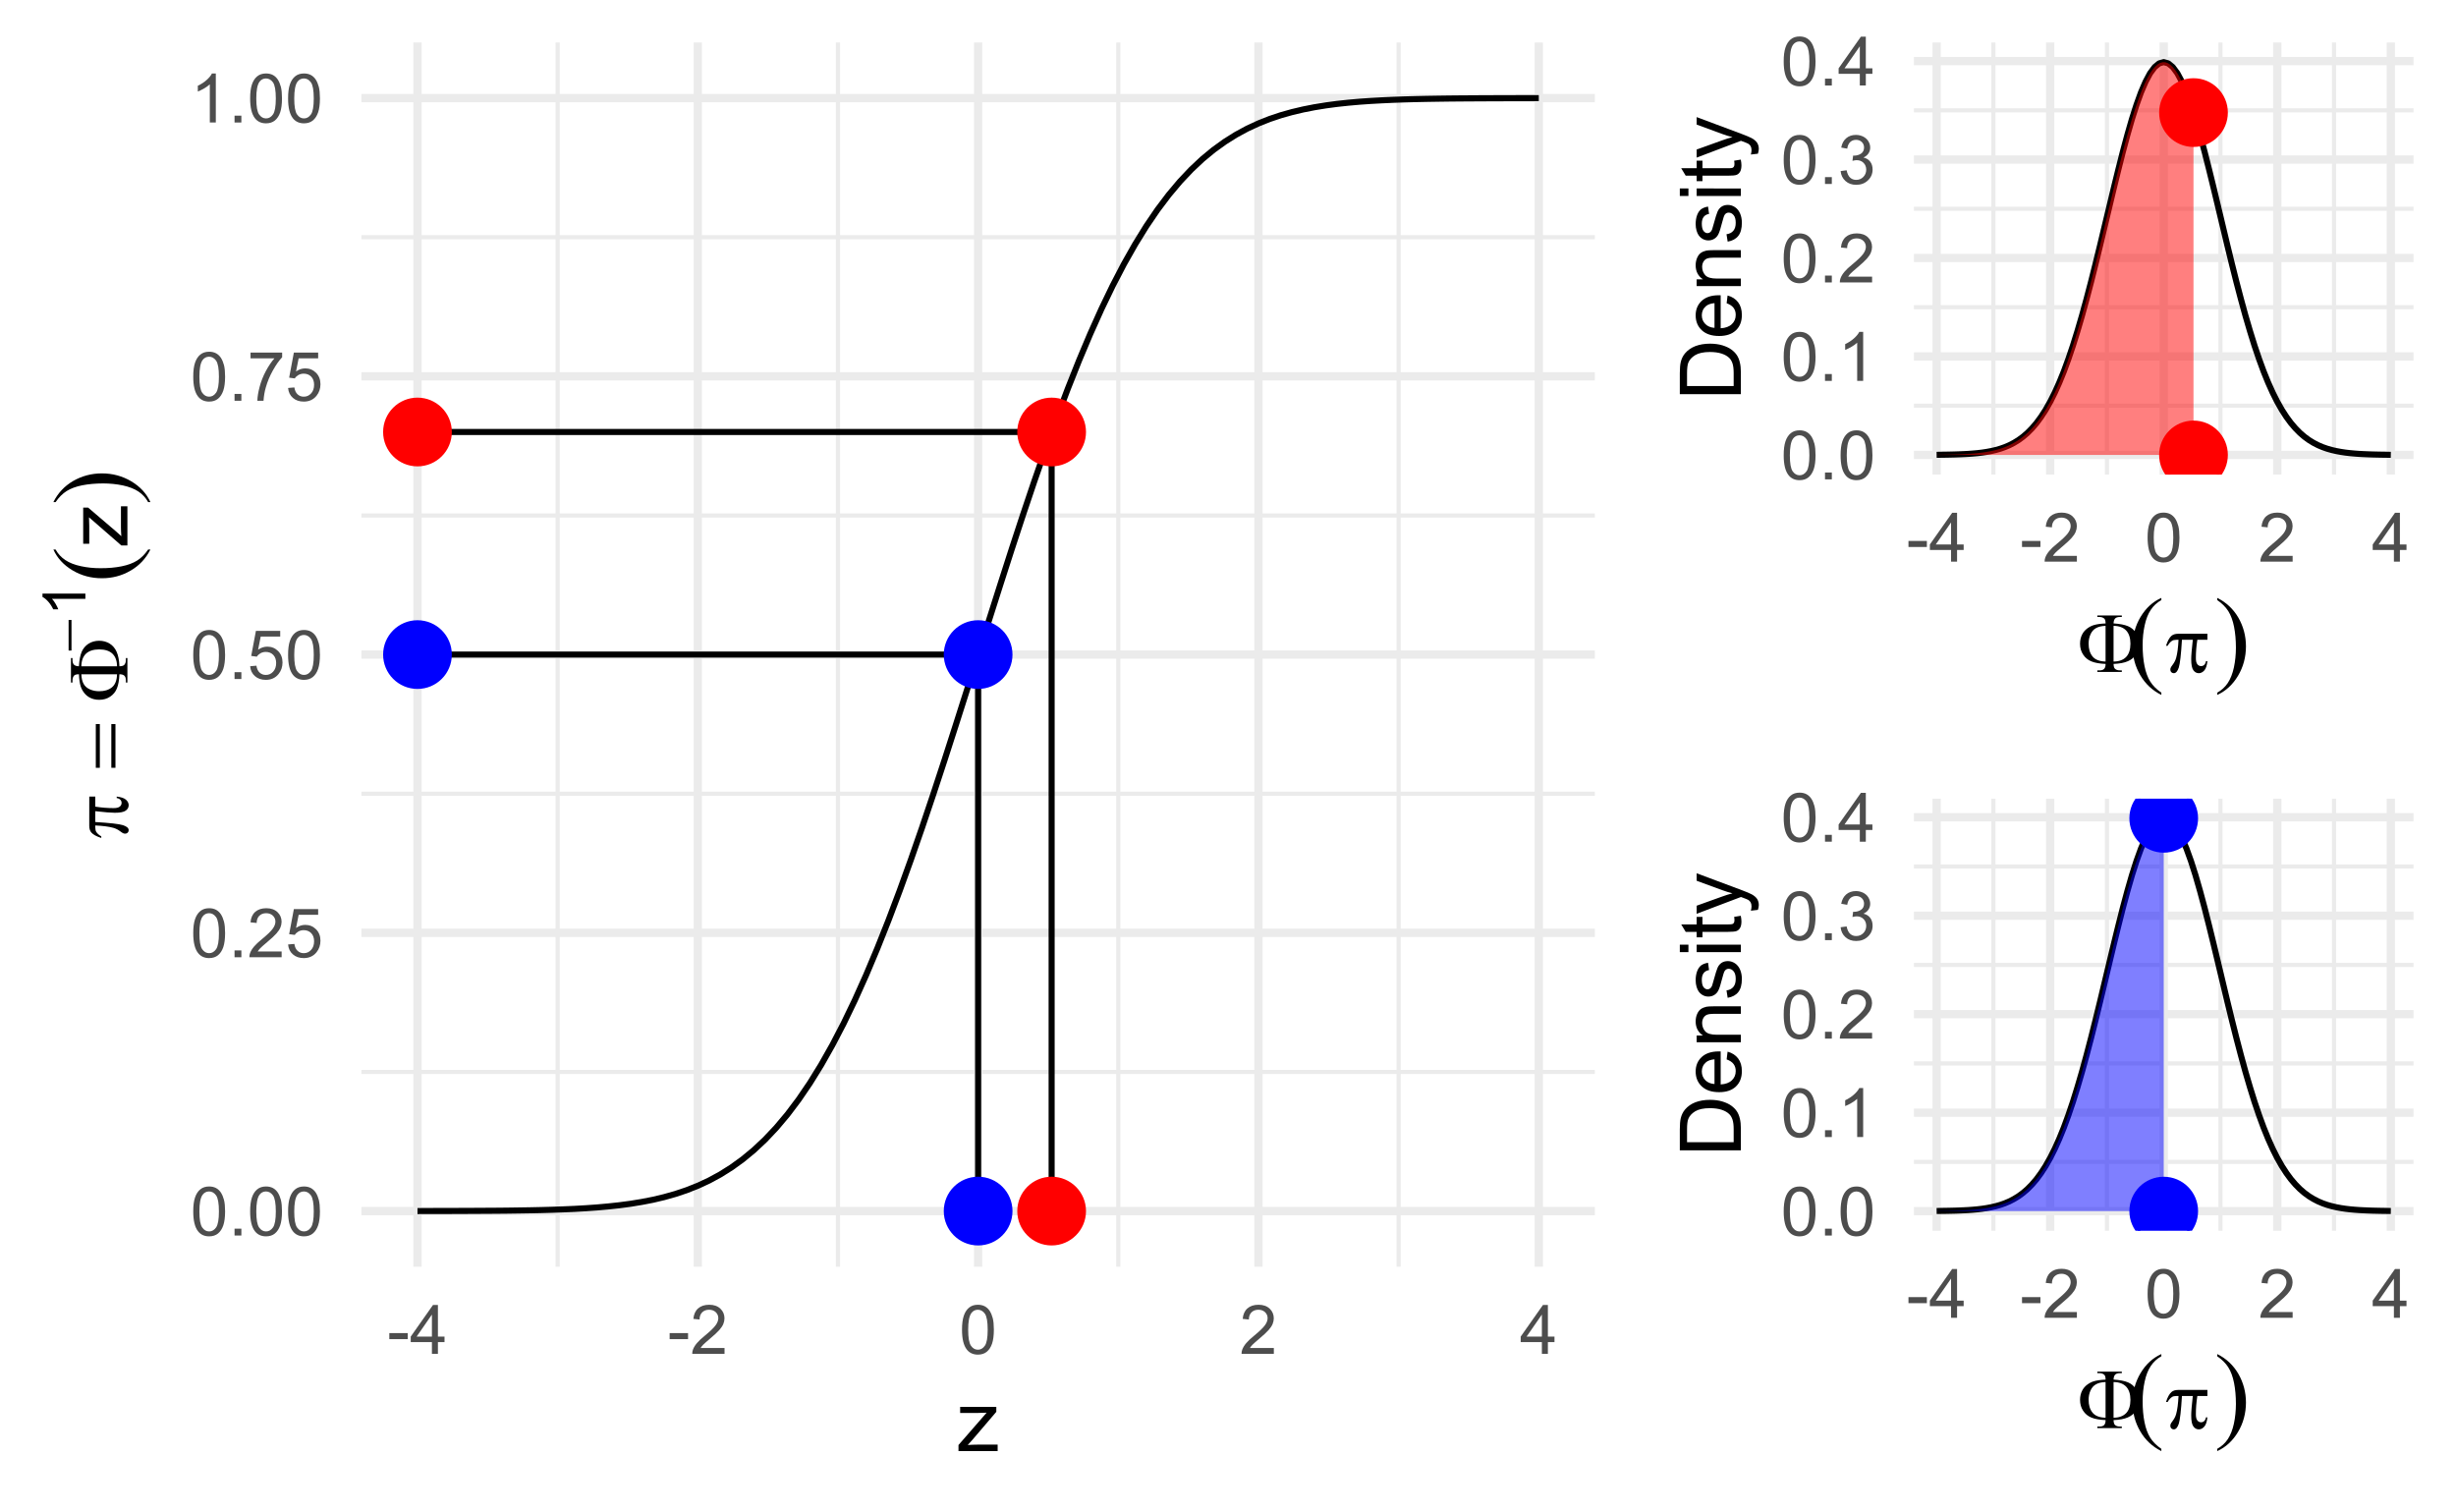 <?xml version="1.0" encoding="UTF-8"?>
<svg xmlns="http://www.w3.org/2000/svg" xmlns:xlink="http://www.w3.org/1999/xlink" width="432pt" height="266pt" viewBox="0 0 432 266" version="1.1">
<defs>
<g>
<symbol overflow="visible" id="glyph0-0">
<path style="stroke:none;" d="M 1.5 0 L 1.5 -7.5 L 7.5 -7.5 L 7.5 0 Z M 1.688 -0.188 L 7.312 -0.188 L 7.312 -7.312 L 1.688 -7.312 Z M 1.688 -0.188 "/>
</symbol>
<symbol overflow="visible" id="glyph0-1">
<path style="stroke:none;" d="M 0.5 -4.234 C 0.496 -5.246 0.602 -6.062 0.812 -6.688 C 1.02 -7.305 1.328 -7.785 1.742 -8.121 C 2.148 -8.457 2.668 -8.625 3.297 -8.625 C 3.758 -8.625 4.164 -8.531 4.512 -8.348 C 4.855 -8.16 5.141 -7.891 5.371 -7.543 C 5.594 -7.191 5.773 -6.766 5.906 -6.266 C 6.035 -5.762 6.098 -5.086 6.102 -4.234 C 6.098 -3.227 5.996 -2.414 5.789 -1.797 C 5.578 -1.176 5.266 -0.695 4.859 -0.359 C 4.445 -0.02 3.926 0.145 3.297 0.148 C 2.465 0.145 1.816 -0.148 1.348 -0.742 C 0.781 -1.457 0.496 -2.621 0.5 -4.234 Z M 1.582 -4.234 C 1.582 -2.824 1.746 -1.887 2.074 -1.418 C 2.402 -0.949 2.809 -0.715 3.297 -0.719 C 3.777 -0.715 4.184 -0.949 4.52 -1.422 C 4.848 -1.887 5.016 -2.824 5.016 -4.234 C 5.016 -5.648 4.848 -6.59 4.52 -7.055 C 4.184 -7.516 3.773 -7.746 3.289 -7.75 C 2.801 -7.746 2.414 -7.543 2.125 -7.137 C 1.762 -6.613 1.582 -5.645 1.582 -4.234 Z M 1.582 -4.234 "/>
</symbol>
<symbol overflow="visible" id="glyph0-2">
<path style="stroke:none;" d="M 1.09 0 L 1.09 -1.203 L 2.289 -1.203 L 2.289 0 Z M 1.09 0 "/>
</symbol>
<symbol overflow="visible" id="glyph0-3">
<path style="stroke:none;" d="M 6.039 -1.016 L 6.039 0 L 0.363 0 C 0.355 -0.254 0.395 -0.496 0.484 -0.734 C 0.629 -1.117 0.859 -1.5 1.18 -1.875 C 1.492 -2.25 1.953 -2.684 2.562 -3.176 C 3.492 -3.941 4.125 -4.547 4.453 -4.992 C 4.781 -5.438 4.945 -5.859 4.945 -6.266 C 4.945 -6.68 4.793 -7.031 4.496 -7.32 C 4.191 -7.602 3.805 -7.746 3.328 -7.75 C 2.82 -7.746 2.414 -7.594 2.109 -7.293 C 1.805 -6.984 1.648 -6.562 1.648 -6.031 L 0.562 -6.141 C 0.633 -6.945 0.91 -7.559 1.398 -7.988 C 1.879 -8.41 2.531 -8.625 3.352 -8.625 C 4.172 -8.625 4.824 -8.395 5.309 -7.938 C 5.789 -7.48 6.027 -6.914 6.031 -6.242 C 6.027 -5.895 5.957 -5.559 5.82 -5.227 C 5.676 -4.891 5.441 -4.539 5.117 -4.176 C 4.789 -3.805 4.25 -3.301 3.492 -2.664 C 2.859 -2.129 2.453 -1.77 2.273 -1.582 C 2.094 -1.395 1.945 -1.203 1.828 -1.016 Z M 6.039 -1.016 "/>
</symbol>
<symbol overflow="visible" id="glyph0-4">
<path style="stroke:none;" d="M 0.5 -2.25 L 1.605 -2.344 C 1.684 -1.805 1.871 -1.398 2.176 -1.125 C 2.473 -0.852 2.836 -0.715 3.258 -0.719 C 3.766 -0.715 4.195 -0.906 4.547 -1.293 C 4.898 -1.672 5.074 -2.18 5.074 -2.82 C 5.074 -3.414 4.902 -3.891 4.566 -4.242 C 4.227 -4.59 3.785 -4.762 3.242 -4.766 C 2.898 -4.762 2.594 -4.684 2.32 -4.531 C 2.047 -4.375 1.832 -4.176 1.676 -3.93 L 0.688 -4.062 L 1.516 -8.473 L 5.789 -8.473 L 5.789 -7.465 L 2.359 -7.465 L 1.898 -5.156 C 2.414 -5.516 2.953 -5.695 3.523 -5.695 C 4.27 -5.695 4.902 -5.434 5.422 -4.914 C 5.934 -4.395 6.191 -3.727 6.195 -2.914 C 6.191 -2.133 5.965 -1.461 5.516 -0.898 C 4.961 -0.199 4.211 0.145 3.258 0.148 C 2.477 0.145 1.836 -0.07 1.344 -0.508 C 0.844 -0.941 0.562 -1.523 0.5 -2.25 Z M 0.5 -2.25 "/>
</symbol>
<symbol overflow="visible" id="glyph0-5">
<path style="stroke:none;" d="M 0.57 -7.465 L 0.57 -8.477 L 6.129 -8.477 L 6.129 -7.656 C 5.582 -7.074 5.039 -6.301 4.5 -5.336 C 3.961 -4.371 3.547 -3.379 3.258 -2.359 C 3.047 -1.637 2.91 -0.852 2.852 0 L 1.77 0 C 1.781 -0.676 1.914 -1.492 2.168 -2.449 C 2.418 -3.402 2.781 -4.324 3.258 -5.215 C 3.734 -6.105 4.238 -6.855 4.773 -7.465 Z M 0.57 -7.465 "/>
</symbol>
<symbol overflow="visible" id="glyph0-6">
<path style="stroke:none;" d="M 4.469 0 L 3.414 0 L 3.414 -6.719 C 3.16 -6.477 2.828 -6.234 2.414 -5.996 C 2 -5.75 1.629 -5.57 1.305 -5.449 L 1.305 -6.469 C 1.895 -6.742 2.41 -7.078 2.852 -7.477 C 3.293 -7.871 3.605 -8.254 3.789 -8.625 L 4.469 -8.625 Z M 4.469 0 "/>
</symbol>
<symbol overflow="visible" id="glyph0-7">
<path style="stroke:none;" d="M 0.383 -2.578 L 0.383 -3.641 L 3.621 -3.641 L 3.621 -2.578 Z M 0.383 -2.578 "/>
</symbol>
<symbol overflow="visible" id="glyph0-8">
<path style="stroke:none;" d="M 3.879 0 L 3.879 -2.055 L 0.152 -2.055 L 0.152 -3.023 L 4.07 -8.59 L 4.934 -8.59 L 4.934 -3.023 L 6.094 -3.023 L 6.094 -2.055 L 4.934 -2.055 L 4.934 0 Z M 3.879 -3.023 L 3.879 -6.898 L 1.188 -3.023 Z M 3.879 -3.023 "/>
</symbol>
<symbol overflow="visible" id="glyph0-9">
<path style="stroke:none;" d="M 0.504 -2.266 L 1.559 -2.406 C 1.68 -1.809 1.883 -1.379 2.176 -1.113 C 2.465 -0.848 2.82 -0.715 3.242 -0.719 C 3.734 -0.715 4.152 -0.887 4.496 -1.234 C 4.832 -1.574 5.004 -2 5.008 -2.516 C 5.004 -2.996 4.848 -3.395 4.535 -3.711 C 4.219 -4.023 3.816 -4.184 3.328 -4.184 C 3.129 -4.184 2.879 -4.145 2.586 -4.066 L 2.703 -4.992 C 2.766 -4.984 2.824 -4.98 2.871 -4.98 C 3.32 -4.98 3.723 -5.098 4.086 -5.332 C 4.441 -5.566 4.621 -5.926 4.625 -6.414 C 4.621 -6.801 4.492 -7.121 4.23 -7.375 C 3.965 -7.629 3.625 -7.758 3.219 -7.758 C 2.805 -7.758 2.465 -7.629 2.191 -7.371 C 1.918 -7.113 1.742 -6.727 1.664 -6.211 L 0.609 -6.398 C 0.738 -7.105 1.031 -7.652 1.488 -8.043 C 1.941 -8.43 2.508 -8.625 3.195 -8.625 C 3.66 -8.625 4.094 -8.523 4.488 -8.324 C 4.879 -8.121 5.18 -7.848 5.391 -7.5 C 5.602 -7.148 5.707 -6.777 5.707 -6.391 C 5.707 -6.02 5.605 -5.684 5.406 -5.379 C 5.207 -5.074 4.914 -4.832 4.523 -4.652 C 5.031 -4.535 5.426 -4.289 5.707 -3.922 C 5.988 -3.547 6.129 -3.086 6.129 -2.539 C 6.129 -1.785 5.855 -1.148 5.309 -0.629 C 4.762 -0.105 4.07 0.152 3.234 0.152 C 2.477 0.152 1.848 -0.07 1.355 -0.52 C 0.855 -0.969 0.574 -1.551 0.504 -2.266 Z M 0.504 -2.266 "/>
</symbol>
<symbol overflow="visible" id="glyph1-0">
<path style="stroke:none;" d="M 1.875 0 L 1.875 -9.375 L 9.375 -9.375 L 9.375 0 Z M 2.109 -0.234 L 9.141 -0.234 L 9.141 -9.141 L 2.109 -9.141 Z M 2.109 -0.234 "/>
</symbol>
<symbol overflow="visible" id="glyph1-1">
<path style="stroke:none;" d="M 0.293 0 L 0.293 -1.07 L 5.242 -6.754 C 4.68 -6.723 4.184 -6.707 3.758 -6.711 L 0.586 -6.711 L 0.586 -7.777 L 6.945 -7.777 L 6.945 -6.906 L 2.73 -1.969 L 1.918 -1.07 C 2.504 -1.113 3.059 -1.137 3.582 -1.137 L 7.18 -1.137 L 7.18 0 Z M 0.293 0 "/>
</symbol>
<symbol overflow="visible" id="glyph2-0">
<path style="stroke:none;" d="M 0 -0.754 L -9.375 -0.754 L -9.375 -8.254 L 0 -8.254 Z M -0.234 -0.988 L -0.234 -8.02 L -9.141 -8.02 L -9.141 -0.988 Z M -0.234 -0.988 "/>
</symbol>
<symbol overflow="visible" id="glyph2-1">
<path style="stroke:none;" d="M -6.707 -7.684 L -5.648 -7.684 L -5.648 -5.91 C -4.527 -5.738 -3.453 -5.652 -2.43 -5.656 C -1.926 -5.652 -1.566 -5.742 -1.348 -5.918 C -1.129 -6.09 -1.02 -6.309 -1.023 -6.578 C -1.02 -6.785 -1.094 -6.969 -1.242 -7.125 C -1.391 -7.281 -1.602 -7.379 -1.883 -7.426 L -1.883 -7.684 C -1.109 -7.598 -0.566 -7.414 -0.25 -7.129 C 0.066 -6.844 0.223 -6.523 0.227 -6.168 C 0.223 -5.781 0.051 -5.465 -0.293 -5.215 C -0.637 -4.961 -1.281 -4.832 -2.234 -4.836 C -2.828 -4.832 -3.969 -4.926 -5.648 -5.113 L -5.648 -3.207 C -3.086 -3.051 -1.465 -2.867 -0.789 -2.656 C -0.113 -2.438 0.223 -2.145 0.227 -1.773 C 0.223 -1.594 0.164 -1.449 0.051 -1.336 C -0.066 -1.219 -0.211 -1.16 -0.387 -1.164 C -0.512 -1.16 -0.621 -1.18 -0.719 -1.223 C -0.84 -1.273 -1.02 -1.387 -1.254 -1.566 C -1.645 -1.863 -2.059 -2.074 -2.496 -2.191 C -3.238 -2.398 -4.289 -2.535 -5.648 -2.602 L -5.648 -2.262 C -5.648 -1.906 -5.59 -1.641 -5.473 -1.465 C -5.293 -1.18 -5 -0.918 -4.594 -0.688 L -4.594 -0.402 C -5.438 -0.672 -6.02 -0.992 -6.344 -1.363 C -6.586 -1.641 -6.707 -2.031 -6.711 -2.535 Z M -6.707 -7.684 "/>
</symbol>
<symbol overflow="visible" id="glyph2-2">
<path style="stroke:none;" d="M -5.559 -0.27 L -5.559 -7.961 L -4.848 -7.961 L -4.848 -0.27 Z M -2.828 -0.27 L -2.828 -7.961 L -2.102 -7.961 L -2.102 -0.27 Z M -2.828 -0.27 "/>
</symbol>
<symbol overflow="visible" id="glyph2-3">
<path style="stroke:none;" d="M -1.406 -6.422 C -0.98 -6.438 -0.699 -6.516 -0.57 -6.656 C -0.371 -6.859 -0.273 -7.141 -0.277 -7.5 L -0.27 -7.875 L 0 -7.875 L 0 -3.566 L -0.27 -3.566 L -0.27 -3.961 C -0.27 -4.32 -0.355 -4.586 -0.531 -4.762 C -0.707 -4.934 -1 -5.02 -1.406 -5.023 C -1.449 -3.977 -1.594 -3.148 -1.844 -2.539 C -2.09 -1.926 -2.488 -1.438 -3.043 -1.074 C -3.59 -0.707 -4.23 -0.527 -4.965 -0.527 C -5.598 -0.527 -6.164 -0.664 -6.664 -0.938 C -7.047 -1.152 -7.375 -1.438 -7.641 -1.793 C -7.906 -2.148 -8.102 -2.523 -8.227 -2.922 C -8.391 -3.461 -8.488 -4.16 -8.523 -5.023 C -8.941 -5.016 -9.219 -4.945 -9.359 -4.805 C -9.555 -4.598 -9.656 -4.316 -9.66 -3.961 L -9.66 -3.566 L -9.93 -3.566 L -9.93 -7.875 L -9.66 -7.875 L -9.66 -7.5 C -9.656 -7.141 -9.57 -6.875 -9.398 -6.703 C -9.227 -6.531 -8.938 -6.438 -8.531 -6.422 C -8.461 -7.508 -8.297 -8.352 -8.047 -8.957 C -7.789 -9.555 -7.391 -10.031 -6.852 -10.387 C -6.305 -10.734 -5.676 -10.91 -4.965 -10.914 C -4.27 -10.91 -3.656 -10.742 -3.117 -10.41 C -2.578 -10.074 -2.168 -9.59 -1.887 -8.953 C -1.605 -8.316 -1.445 -7.473 -1.406 -6.422 Z M -1.824 -6.422 C -1.832 -7.383 -2.102 -8.117 -2.625 -8.629 C -3.148 -9.133 -3.926 -9.387 -4.965 -9.391 C -5.992 -9.387 -6.77 -9.133 -7.297 -8.629 C -7.82 -8.117 -8.09 -7.383 -8.102 -6.422 Z M -1.824 -5.016 L -8.102 -5.016 C -8.074 -4.316 -7.941 -3.754 -7.703 -3.332 C -7.465 -2.906 -7.098 -2.582 -6.598 -2.363 C -6.098 -2.141 -5.551 -2.031 -4.965 -2.035 C -4.043 -2.031 -3.301 -2.258 -2.73 -2.715 C -2.16 -3.168 -1.855 -3.938 -1.824 -5.016 Z M -1.824 -5.016 "/>
</symbol>
<symbol overflow="visible" id="glyph3-0">
<path style="stroke:none;" d="M 0 -0.527 L -6.562 -0.527 L -6.562 -5.777 L 0 -5.777 Z M -0.164 -0.691 L -0.164 -5.613 L -6.398 -5.613 L -6.398 -0.691 Z M -0.164 -0.691 "/>
</symbol>
<symbol overflow="visible" id="glyph3-1">
<path style="stroke:none;" d="M -2.953 -0.191 L -2.953 -5.574 L -2.445 -5.574 L -2.445 -0.191 Z M -2.953 -0.191 "/>
</symbol>
<symbol overflow="visible" id="glyph4-0">
<path style="stroke:none;" d="M 0 -1.312 L -6.562 -1.312 L -6.562 -6.562 L 0 -6.562 Z M -0.164 -1.477 L -0.164 -6.398 L -6.398 -6.398 L -6.398 -1.477 Z M -0.164 -1.477 "/>
</symbol>
<symbol overflow="visible" id="glyph4-1">
<path style="stroke:none;" d="M 0 -3.91 L 0 -2.988 L -5.879 -2.988 C -5.664 -2.766 -5.453 -2.473 -5.242 -2.113 C -5.027 -1.75 -4.871 -1.426 -4.77 -1.145 L -5.66 -1.145 C -5.902 -1.656 -6.195 -2.109 -6.539 -2.496 C -6.883 -2.883 -7.219 -3.156 -7.547 -3.316 L -7.547 -3.91 Z M 0 -3.91 "/>
</symbol>
<symbol overflow="visible" id="glyph5-0">
<path style="stroke:none;" d="M 0 -0.941 L -11.719 -0.941 L -11.719 -10.316 L 0 -10.316 Z M -0.293 -1.234 L -0.293 -10.023 L -11.426 -10.023 L -11.426 -1.234 Z M -0.293 -1.234 "/>
</symbol>
<symbol overflow="visible" id="glyph5-1">
<path style="stroke:none;" d="M 3.652 -5.824 L 4.047 -5.824 C 3.25 -4.23 2.086 -2.988 0.551 -2.102 C -0.98 -1.211 -2.656 -0.766 -4.484 -0.77 C -6.379 -0.766 -8.109 -1.234 -9.672 -2.168 C -11.23 -3.102 -12.348 -4.32 -13.02 -5.824 L -12.633 -5.824 C -12.219 -5.07 -11.648 -4.453 -10.93 -3.973 C -10.207 -3.488 -9.293 -3.125 -8.188 -2.891 C -7.078 -2.648 -5.926 -2.531 -4.723 -2.535 C -3.363 -2.531 -2.133 -2.641 -1.035 -2.863 C 0.062 -3.082 0.973 -3.418 1.699 -3.871 C 2.422 -4.32 3.07 -4.973 3.652 -5.824 Z M 3.652 -5.824 "/>
</symbol>
<symbol overflow="visible" id="glyph5-2">
<path style="stroke:none;" d="M -12.633 -0.41 L -13.02 -0.41 C -12.23 -2.004 -11.066 -3.242 -9.535 -4.133 C -7.996 -5.016 -6.316 -5.461 -4.496 -5.465 C -2.594 -5.461 -0.867 -4.992 0.695 -4.062 C 2.254 -3.125 3.371 -1.91 4.047 -0.41 L 3.652 -0.41 C 3.234 -1.168 2.668 -1.785 1.949 -2.27 C 1.227 -2.746 0.316 -3.105 -0.785 -3.344 C -1.891 -3.578 -3.047 -3.695 -4.258 -3.699 C -5.609 -3.695 -6.836 -3.586 -7.941 -3.371 C -9.039 -3.152 -9.953 -2.816 -10.68 -2.363 C -11.402 -1.906 -12.055 -1.258 -12.633 -0.41 Z M -12.633 -0.41 "/>
</symbol>
<symbol overflow="visible" id="glyph6-0">
<path style="stroke:none;" d="M 0 -1.875 L -9.375 -1.875 L -9.375 -9.375 L 0 -9.375 Z M -0.234 -2.109 L -0.234 -9.141 L -9.141 -9.141 L -9.141 -2.109 Z M -0.234 -2.109 "/>
</symbol>
<symbol overflow="visible" id="glyph6-1">
<path style="stroke:none;" d="M 0 -0.293 L -1.07 -0.293 L -6.754 -5.242 C -6.723 -4.68 -6.707 -4.184 -6.711 -3.758 L -6.711 -0.586 L -7.777 -0.586 L -7.777 -6.945 L -6.906 -6.945 L -1.969 -2.73 L -1.07 -1.918 C -1.113 -2.504 -1.137 -3.059 -1.137 -3.582 L -1.137 -7.18 L 0 -7.18 Z M 0 -0.293 "/>
</symbol>
<symbol overflow="visible" id="glyph6-2">
<path style="stroke:none;" d="M 0 -1.156 L -10.738 -1.156 L -10.738 -4.855 C -10.734 -5.688 -10.684 -6.324 -10.582 -6.77 C -10.441 -7.379 -10.184 -7.906 -9.812 -8.344 C -9.332 -8.906 -8.723 -9.328 -7.98 -9.613 C -7.234 -9.891 -6.383 -10.031 -5.426 -10.035 C -4.609 -10.031 -3.887 -9.934 -3.258 -9.746 C -2.625 -9.551 -2.102 -9.309 -1.695 -9.016 C -1.281 -8.715 -0.957 -8.391 -0.723 -8.039 C -0.48 -7.684 -0.301 -7.254 -0.184 -6.758 C -0.059 -6.254 0 -5.68 0 -5.031 Z M -1.266 -2.578 L -1.266 -4.871 C -1.266 -5.574 -1.332 -6.129 -1.465 -6.535 C -1.598 -6.934 -1.781 -7.258 -2.02 -7.5 C -2.355 -7.836 -2.809 -8.098 -3.379 -8.285 C -3.945 -8.473 -4.637 -8.566 -5.449 -8.57 C -6.57 -8.566 -7.43 -8.383 -8.035 -8.016 C -8.637 -7.648 -9.043 -7.199 -9.25 -6.672 C -9.395 -6.289 -9.469 -5.676 -9.469 -4.836 L -9.469 -2.578 Z M -1.266 -2.578 "/>
</symbol>
<symbol overflow="visible" id="glyph6-3">
<path style="stroke:none;" d="M -2.504 -6.312 L -2.336 -7.676 C -1.535 -7.457 -0.918 -7.059 -0.48 -6.48 C -0.043 -5.898 0.176 -5.156 0.176 -4.254 C 0.176 -3.113 -0.172 -2.211 -0.875 -1.547 C -1.57 -0.883 -2.555 -0.551 -3.824 -0.551 C -5.129 -0.551 -6.145 -0.887 -6.867 -1.559 C -7.59 -2.23 -7.949 -3.105 -7.953 -4.184 C -7.949 -5.223 -7.598 -6.07 -6.891 -6.73 C -6.18 -7.387 -5.184 -7.715 -3.902 -7.719 C -3.824 -7.715 -3.707 -7.715 -3.551 -7.711 L -3.551 -1.91 C -2.695 -1.957 -2.039 -2.199 -1.586 -2.637 C -1.129 -3.07 -0.902 -3.609 -0.906 -4.262 C -0.902 -4.742 -1.027 -5.156 -1.285 -5.5 C -1.535 -5.84 -1.941 -6.109 -2.504 -6.312 Z M -4.637 -1.984 L -4.637 -6.328 C -5.285 -6.27 -5.777 -6.102 -6.109 -5.828 C -6.613 -5.406 -6.867 -4.863 -6.871 -4.195 C -6.867 -3.59 -6.664 -3.078 -6.262 -2.668 C -5.855 -2.254 -5.312 -2.027 -4.637 -1.984 Z M -4.637 -1.984 "/>
</symbol>
<symbol overflow="visible" id="glyph6-4">
<path style="stroke:none;" d="M 0 -0.988 L -7.777 -0.988 L -7.777 -2.176 L -6.672 -2.176 C -7.523 -2.742 -7.949 -3.57 -7.953 -4.652 C -7.949 -5.121 -7.867 -5.551 -7.699 -5.945 C -7.531 -6.336 -7.309 -6.629 -7.039 -6.824 C -6.762 -7.016 -6.438 -7.152 -6.062 -7.234 C -5.816 -7.281 -5.391 -7.305 -4.781 -7.309 L 0 -7.309 L 0 -5.992 L -4.73 -5.992 C -5.266 -5.988 -5.668 -5.938 -5.938 -5.836 C -6.199 -5.734 -6.414 -5.551 -6.574 -5.289 C -6.73 -5.027 -6.809 -4.723 -6.812 -4.371 C -6.809 -3.809 -6.629 -3.324 -6.277 -2.918 C -5.918 -2.512 -5.242 -2.309 -4.25 -2.309 L 0 -2.309 Z M 0 -0.988 "/>
</symbol>
<symbol overflow="visible" id="glyph6-5">
<path style="stroke:none;" d="M -2.32 -0.461 L -2.527 -1.766 C -2 -1.836 -1.602 -2.039 -1.324 -2.375 C -1.043 -2.707 -0.902 -3.176 -0.906 -3.781 C -0.902 -4.383 -1.027 -4.832 -1.277 -5.125 C -1.523 -5.418 -1.812 -5.566 -2.145 -5.566 C -2.441 -5.566 -2.676 -5.438 -2.848 -5.18 C -2.965 -4.996 -3.113 -4.547 -3.297 -3.832 C -3.539 -2.863 -3.75 -2.191 -3.93 -1.82 C -4.105 -1.445 -4.352 -1.16 -4.668 -0.969 C -4.98 -0.773 -5.328 -0.68 -5.711 -0.68 C -6.059 -0.68 -6.379 -0.758 -6.676 -0.918 C -6.965 -1.074 -7.211 -1.289 -7.414 -1.566 C -7.562 -1.77 -7.691 -2.051 -7.797 -2.406 C -7.898 -2.758 -7.949 -3.137 -7.953 -3.547 C -7.949 -4.152 -7.863 -4.688 -7.688 -5.152 C -7.512 -5.609 -7.273 -5.949 -6.977 -6.172 C -6.676 -6.391 -6.273 -6.543 -5.773 -6.629 L -5.594 -5.34 C -5.992 -5.277 -6.305 -5.109 -6.531 -4.828 C -6.754 -4.547 -6.867 -4.148 -6.871 -3.641 C -6.867 -3.031 -6.766 -2.602 -6.57 -2.344 C -6.367 -2.086 -6.133 -1.957 -5.867 -1.957 C -5.691 -1.957 -5.539 -2.008 -5.406 -2.117 C -5.262 -2.219 -5.145 -2.387 -5.055 -2.621 C -5.004 -2.75 -4.891 -3.141 -4.719 -3.785 C -4.465 -4.719 -4.262 -5.367 -4.105 -5.738 C -3.945 -6.105 -3.715 -6.395 -3.41 -6.605 C -3.105 -6.812 -2.73 -6.918 -2.285 -6.922 C -1.844 -6.918 -1.43 -6.789 -1.043 -6.535 C -0.652 -6.277 -0.352 -5.91 -0.141 -5.426 C 0.07 -4.941 0.176 -4.395 0.176 -3.785 C 0.176 -2.773 -0.031 -2 -0.453 -1.473 C -0.871 -0.941 -1.496 -0.605 -2.32 -0.461 Z M -2.32 -0.461 "/>
</symbol>
<symbol overflow="visible" id="glyph6-6">
<path style="stroke:none;" d="M -9.223 -0.996 L -10.738 -0.996 L -10.738 -2.316 L -9.223 -2.316 Z M 0 -0.996 L -7.777 -0.996 L -7.777 -2.316 L 0 -2.312 Z M 0 -0.996 "/>
</symbol>
<symbol overflow="visible" id="glyph6-7">
<path style="stroke:none;" d="M -1.18 -3.867 L -0.016 -4.059 C 0.062 -3.684 0.098 -3.352 0.102 -3.062 C 0.098 -2.582 0.027 -2.211 -0.125 -1.949 C -0.273 -1.684 -0.473 -1.496 -0.719 -1.391 C -0.965 -1.281 -1.484 -1.23 -2.277 -1.23 L -6.754 -1.23 L -6.754 -0.266 L -7.777 -0.266 L -7.777 -1.23 L -9.703 -1.23 L -10.496 -2.543 L -7.777 -2.543 L -7.777 -3.867 L -6.754 -3.867 L -6.754 -2.543 L -2.203 -2.543 C -1.828 -2.543 -1.586 -2.562 -1.477 -2.609 C -1.367 -2.652 -1.281 -2.73 -1.223 -2.836 C -1.156 -2.941 -1.125 -3.09 -1.129 -3.289 C -1.125 -3.43 -1.141 -3.625 -1.18 -3.867 Z M -1.18 -3.867 "/>
</symbol>
<symbol overflow="visible" id="glyph6-8">
<path style="stroke:none;" d="M 2.996 -0.93 L 1.758 -0.785 C 1.836 -1.07 1.875 -1.32 1.875 -1.539 C 1.875 -1.828 1.824 -2.062 1.727 -2.238 C 1.629 -2.414 1.492 -2.559 1.32 -2.672 C 1.184 -2.754 0.855 -2.887 0.336 -3.078 C 0.258 -3.098 0.152 -3.137 0.016 -3.195 L -7.777 -0.242 L -7.777 -1.664 L -3.273 -3.281 C -2.699 -3.492 -2.098 -3.68 -1.473 -3.844 C -2.074 -3.992 -2.668 -4.172 -3.246 -4.387 L -7.777 -6.051 L -7.777 -7.367 L 0.133 -4.41 C 0.984 -4.09 1.574 -3.844 1.898 -3.668 C 2.328 -3.434 2.645 -3.164 2.852 -2.863 C 3.051 -2.559 3.152 -2.199 3.156 -1.781 C 3.152 -1.523 3.098 -1.238 2.996 -0.93 Z M 2.996 -0.93 "/>
</symbol>
<symbol overflow="visible" id="glyph7-0">
<path style="stroke:none;" d="M 0.754 0 L 0.754 -9.375 L 8.254 -9.375 L 8.254 0 Z M 0.988 -0.234 L 8.02 -0.234 L 8.02 -9.141 L 0.988 -9.141 Z M 0.988 -0.234 "/>
</symbol>
<symbol overflow="visible" id="glyph7-1">
<path style="stroke:none;" d="M 6.422 -1.406 C 6.438 -0.98 6.516 -0.699 6.656 -0.57 C 6.859 -0.371 7.141 -0.273 7.5 -0.277 L 7.875 -0.27 L 7.875 0 L 3.566 0 L 3.566 -0.27 L 3.961 -0.27 C 4.32 -0.27 4.586 -0.355 4.762 -0.531 C 4.934 -0.707 5.02 -1 5.023 -1.406 C 3.977 -1.449 3.148 -1.594 2.539 -1.844 C 1.926 -2.09 1.438 -2.488 1.074 -3.043 C 0.707 -3.59 0.527 -4.23 0.527 -4.965 C 0.527 -5.598 0.664 -6.164 0.938 -6.664 C 1.148 -7.047 1.434 -7.375 1.793 -7.641 C 2.148 -7.906 2.523 -8.102 2.922 -8.227 C 3.461 -8.391 4.16 -8.488 5.023 -8.523 C 5.016 -8.941 4.945 -9.219 4.805 -9.359 C 4.598 -9.555 4.316 -9.656 3.961 -9.66 L 3.566 -9.66 L 3.566 -9.93 L 7.875 -9.93 L 7.875 -9.66 L 7.5 -9.66 C 7.141 -9.656 6.875 -9.57 6.703 -9.398 C 6.531 -9.227 6.438 -8.938 6.422 -8.531 C 7.508 -8.461 8.352 -8.297 8.957 -8.047 C 9.555 -7.789 10.031 -7.391 10.387 -6.852 C 10.734 -6.305 10.91 -5.676 10.914 -4.965 C 10.91 -4.27 10.742 -3.656 10.41 -3.117 C 10.074 -2.578 9.59 -2.168 8.953 -1.887 C 8.316 -1.605 7.473 -1.445 6.422 -1.406 Z M 6.422 -1.824 C 7.383 -1.832 8.117 -2.102 8.629 -2.625 C 9.133 -3.148 9.387 -3.926 9.391 -4.965 C 9.387 -5.992 9.133 -6.77 8.629 -7.297 C 8.117 -7.82 7.383 -8.09 6.422 -8.102 Z M 5.016 -1.824 L 5.016 -8.102 C 4.316 -8.074 3.754 -7.941 3.332 -7.703 C 2.906 -7.465 2.582 -7.098 2.363 -6.598 C 2.141 -6.098 2.031 -5.551 2.035 -4.965 C 2.031 -4.043 2.258 -3.301 2.715 -2.73 C 3.168 -2.16 3.938 -1.855 5.016 -1.824 Z M 5.016 -1.824 "/>
</symbol>
<symbol overflow="visible" id="glyph7-2">
<path style="stroke:none;" d="M 7.684 -6.711 L 7.684 -5.648 L 5.91 -5.648 C 5.738 -4.527 5.652 -3.453 5.656 -2.43 C 5.652 -1.926 5.742 -1.566 5.918 -1.348 C 6.09 -1.129 6.309 -1.02 6.578 -1.023 C 6.785 -1.02 6.969 -1.094 7.125 -1.242 C 7.281 -1.391 7.379 -1.602 7.426 -1.883 L 7.684 -1.883 C 7.598 -1.109 7.414 -0.566 7.129 -0.25 C 6.844 0.066 6.523 0.223 6.168 0.227 C 5.781 0.223 5.465 0.051 5.215 -0.293 C 4.961 -0.637 4.832 -1.281 4.836 -2.234 C 4.832 -2.828 4.926 -3.969 5.113 -5.648 L 3.207 -5.648 C 3.051 -3.086 2.867 -1.465 2.656 -0.789 C 2.438 -0.113 2.145 0.223 1.773 0.227 C 1.594 0.223 1.449 0.164 1.336 0.051 C 1.219 -0.066 1.16 -0.211 1.164 -0.387 C 1.16 -0.512 1.18 -0.621 1.223 -0.719 C 1.273 -0.84 1.387 -1.02 1.566 -1.254 C 1.863 -1.645 2.074 -2.059 2.191 -2.496 C 2.398 -3.238 2.535 -4.289 2.602 -5.648 L 2.262 -5.648 C 1.902 -5.648 1.637 -5.59 1.465 -5.473 C 1.18 -5.293 0.918 -5 0.688 -4.594 L 0.402 -4.594 C 0.672 -5.438 0.992 -6.02 1.363 -6.344 C 1.641 -6.586 2.031 -6.707 2.535 -6.711 Z M 7.684 -6.711 "/>
</symbol>
<symbol overflow="visible" id="glyph8-0">
<path style="stroke:none;" d="M 0.941 0 L 0.941 -11.719 L 10.316 -11.719 L 10.316 0 Z M 1.234 -0.293 L 10.023 -0.293 L 10.023 -11.426 L 1.234 -11.426 Z M 1.234 -0.293 "/>
</symbol>
<symbol overflow="visible" id="glyph8-1">
<path style="stroke:none;" d="M 5.824 3.652 L 5.824 4.047 C 4.23 3.25 2.988 2.086 2.102 0.551 C 1.211 -0.98 0.766 -2.656 0.77 -4.484 C 0.766 -6.379 1.234 -8.109 2.168 -9.672 C 3.102 -11.23 4.32 -12.348 5.824 -13.02 L 5.824 -12.633 C 5.07 -12.219 4.453 -11.648 3.973 -10.93 C 3.488 -10.207 3.125 -9.293 2.891 -8.188 C 2.648 -7.078 2.531 -5.926 2.535 -4.723 C 2.531 -3.363 2.641 -2.133 2.863 -1.035 C 3.082 0.062 3.418 0.969 3.871 1.695 C 4.32 2.414 4.973 3.066 5.824 3.652 Z M 5.824 3.652 "/>
</symbol>
<symbol overflow="visible" id="glyph8-2">
<path style="stroke:none;" d="M 0.41 -12.633 L 0.41 -13.02 C 2.004 -12.23 3.242 -11.066 4.133 -9.535 C 5.016 -7.996 5.461 -6.316 5.465 -4.496 C 5.461 -2.594 4.992 -0.867 4.062 0.695 C 3.125 2.254 1.91 3.371 0.41 4.047 L 0.41 3.652 C 1.168 3.234 1.785 2.668 2.27 1.949 C 2.746 1.227 3.105 0.316 3.344 -0.785 C 3.578 -1.891 3.695 -3.047 3.699 -4.258 C 3.695 -5.609 3.586 -6.836 3.371 -7.941 C 3.152 -9.039 2.816 -9.953 2.363 -10.68 C 1.906 -11.402 1.258 -12.055 0.41 -12.633 Z M 0.41 -12.633 "/>
</symbol>
</g>
<clipPath id="clip1">
  <path d="M 63.57 188 L 280.527 188 L 280.527 189 L 63.57 189 Z M 63.57 188 "/>
</clipPath>
<clipPath id="clip2">
  <path d="M 63.57 139 L 280.527 139 L 280.527 140 L 63.57 140 Z M 63.57 139 "/>
</clipPath>
<clipPath id="clip3">
  <path d="M 63.57 90 L 280.527 90 L 280.527 92 L 63.57 92 Z M 63.57 90 "/>
</clipPath>
<clipPath id="clip4">
  <path d="M 63.57 41 L 280.527 41 L 280.527 43 L 63.57 43 Z M 63.57 41 "/>
</clipPath>
<clipPath id="clip5">
  <path d="M 97 7.473 L 99 7.473 L 99 222.801 L 97 222.801 Z M 97 7.473 "/>
</clipPath>
<clipPath id="clip6">
  <path d="M 147 7.473 L 148 7.473 L 148 222.801 L 147 222.801 Z M 147 7.473 "/>
</clipPath>
<clipPath id="clip7">
  <path d="M 196 7.473 L 198 7.473 L 198 222.801 L 196 222.801 Z M 196 7.473 "/>
</clipPath>
<clipPath id="clip8">
  <path d="M 245 7.473 L 247 7.473 L 247 222.801 L 245 222.801 Z M 245 7.473 "/>
</clipPath>
<clipPath id="clip9">
  <path d="M 63.57 212 L 280.527 212 L 280.527 214 L 63.57 214 Z M 63.57 212 "/>
</clipPath>
<clipPath id="clip10">
  <path d="M 63.57 163 L 280.527 163 L 280.527 165 L 63.57 165 Z M 63.57 163 "/>
</clipPath>
<clipPath id="clip11">
  <path d="M 63.57 114 L 280.527 114 L 280.527 116 L 63.57 116 Z M 63.57 114 "/>
</clipPath>
<clipPath id="clip12">
  <path d="M 63.57 65 L 280.527 65 L 280.527 67 L 63.57 67 Z M 63.57 65 "/>
</clipPath>
<clipPath id="clip13">
  <path d="M 63.57 16 L 280.527 16 L 280.527 18 L 63.57 18 Z M 63.57 16 "/>
</clipPath>
<clipPath id="clip14">
  <path d="M 72 7.473 L 75 7.473 L 75 222.801 L 72 222.801 Z M 72 7.473 "/>
</clipPath>
<clipPath id="clip15">
  <path d="M 122 7.473 L 124 7.473 L 124 222.801 L 122 222.801 Z M 122 7.473 "/>
</clipPath>
<clipPath id="clip16">
  <path d="M 171 7.473 L 173 7.473 L 173 222.801 L 171 222.801 Z M 171 7.473 "/>
</clipPath>
<clipPath id="clip17">
  <path d="M 220 7.473 L 223 7.473 L 223 222.801 L 220 222.801 Z M 220 7.473 "/>
</clipPath>
<clipPath id="clip18">
  <path d="M 269 7.473 L 272 7.473 L 272 222.801 L 269 222.801 Z M 269 7.473 "/>
</clipPath>
<clipPath id="clip19">
  <path d="M 336.652 70 L 424.527 70 L 424.527 72 L 336.652 72 Z M 336.652 70 "/>
</clipPath>
<clipPath id="clip20">
  <path d="M 336.652 53 L 424.527 53 L 424.527 55 L 336.652 55 Z M 336.652 53 "/>
</clipPath>
<clipPath id="clip21">
  <path d="M 336.652 36 L 424.527 36 L 424.527 38 L 336.652 38 Z M 336.652 36 "/>
</clipPath>
<clipPath id="clip22">
  <path d="M 336.652 19 L 424.527 19 L 424.527 20 L 336.652 20 Z M 336.652 19 "/>
</clipPath>
<clipPath id="clip23">
  <path d="M 350 7.473 L 351 7.473 L 351 83.473 L 350 83.473 Z M 350 7.473 "/>
</clipPath>
<clipPath id="clip24">
  <path d="M 370 7.473 L 371 7.473 L 371 83.473 L 370 83.473 Z M 370 7.473 "/>
</clipPath>
<clipPath id="clip25">
  <path d="M 390 7.473 L 391 7.473 L 391 83.473 L 390 83.473 Z M 390 7.473 "/>
</clipPath>
<clipPath id="clip26">
  <path d="M 410 7.473 L 411 7.473 L 411 83.473 L 410 83.473 Z M 410 7.473 "/>
</clipPath>
<clipPath id="clip27">
  <path d="M 336.652 79 L 424.527 79 L 424.527 81 L 336.652 81 Z M 336.652 79 "/>
</clipPath>
<clipPath id="clip28">
  <path d="M 336.652 61 L 424.527 61 L 424.527 64 L 336.652 64 Z M 336.652 61 "/>
</clipPath>
<clipPath id="clip29">
  <path d="M 336.652 44 L 424.527 44 L 424.527 47 L 336.652 47 Z M 336.652 44 "/>
</clipPath>
<clipPath id="clip30">
  <path d="M 336.652 27 L 424.527 27 L 424.527 29 L 336.652 29 Z M 336.652 27 "/>
</clipPath>
<clipPath id="clip31">
  <path d="M 336.652 10 L 424.527 10 L 424.527 12 L 336.652 12 Z M 336.652 10 "/>
</clipPath>
<clipPath id="clip32">
  <path d="M 339 7.473 L 342 7.473 L 342 83.473 L 339 83.473 Z M 339 7.473 "/>
</clipPath>
<clipPath id="clip33">
  <path d="M 359 7.473 L 362 7.473 L 362 83.473 L 359 83.473 Z M 359 7.473 "/>
</clipPath>
<clipPath id="clip34">
  <path d="M 379 7.473 L 382 7.473 L 382 83.473 L 379 83.473 Z M 379 7.473 "/>
</clipPath>
<clipPath id="clip35">
  <path d="M 399 7.473 L 402 7.473 L 402 83.473 L 399 83.473 Z M 399 7.473 "/>
</clipPath>
<clipPath id="clip36">
  <path d="M 419 7.473 L 422 7.473 L 422 83.473 L 419 83.473 Z M 419 7.473 "/>
</clipPath>
<clipPath id="clip37">
  <path d="M 380 74 L 392 74 L 392 83.473 L 380 83.473 Z M 380 74 "/>
</clipPath>
<clipPath id="clip38">
  <path d="M 379 73 L 392 73 L 392 83.473 L 379 83.473 Z M 379 73 "/>
</clipPath>
<clipPath id="clip39">
  <path d="M 336.652 203 L 424.527 203 L 424.527 205 L 336.652 205 Z M 336.652 203 "/>
</clipPath>
<clipPath id="clip40">
  <path d="M 336.652 186 L 424.527 186 L 424.527 188 L 336.652 188 Z M 336.652 186 "/>
</clipPath>
<clipPath id="clip41">
  <path d="M 336.652 169 L 424.527 169 L 424.527 171 L 336.652 171 Z M 336.652 169 "/>
</clipPath>
<clipPath id="clip42">
  <path d="M 336.652 152 L 424.527 152 L 424.527 153 L 336.652 153 Z M 336.652 152 "/>
</clipPath>
<clipPath id="clip43">
  <path d="M 350 140.473 L 351 140.473 L 351 216.473 L 350 216.473 Z M 350 140.473 "/>
</clipPath>
<clipPath id="clip44">
  <path d="M 370 140.473 L 371 140.473 L 371 216.473 L 370 216.473 Z M 370 140.473 "/>
</clipPath>
<clipPath id="clip45">
  <path d="M 390 140.473 L 391 140.473 L 391 216.473 L 390 216.473 Z M 390 140.473 "/>
</clipPath>
<clipPath id="clip46">
  <path d="M 410 140.473 L 411 140.473 L 411 216.473 L 410 216.473 Z M 410 140.473 "/>
</clipPath>
<clipPath id="clip47">
  <path d="M 336.652 212 L 424.527 212 L 424.527 214 L 336.652 214 Z M 336.652 212 "/>
</clipPath>
<clipPath id="clip48">
  <path d="M 336.652 194 L 424.527 194 L 424.527 197 L 336.652 197 Z M 336.652 194 "/>
</clipPath>
<clipPath id="clip49">
  <path d="M 336.652 177 L 424.527 177 L 424.527 180 L 336.652 180 Z M 336.652 177 "/>
</clipPath>
<clipPath id="clip50">
  <path d="M 336.652 160 L 424.527 160 L 424.527 162 L 336.652 162 Z M 336.652 160 "/>
</clipPath>
<clipPath id="clip51">
  <path d="M 336.652 143 L 424.527 143 L 424.527 145 L 336.652 145 Z M 336.652 143 "/>
</clipPath>
<clipPath id="clip52">
  <path d="M 339 140.473 L 342 140.473 L 342 216.473 L 339 216.473 Z M 339 140.473 "/>
</clipPath>
<clipPath id="clip53">
  <path d="M 359 140.473 L 362 140.473 L 362 216.473 L 359 216.473 Z M 359 140.473 "/>
</clipPath>
<clipPath id="clip54">
  <path d="M 379 140.473 L 382 140.473 L 382 216.473 L 379 216.473 Z M 379 140.473 "/>
</clipPath>
<clipPath id="clip55">
  <path d="M 399 140.473 L 402 140.473 L 402 216.473 L 399 216.473 Z M 399 140.473 "/>
</clipPath>
<clipPath id="clip56">
  <path d="M 419 140.473 L 422 140.473 L 422 216.473 L 419 216.473 Z M 419 140.473 "/>
</clipPath>
<clipPath id="clip57">
  <path d="M 374 207 L 387 207 L 387 216.473 L 374 216.473 Z M 374 207 "/>
</clipPath>
<clipPath id="clip58">
  <path d="M 374 206 L 387 206 L 387 216.473 L 374 216.473 Z M 374 206 "/>
</clipPath>
<clipPath id="clip59">
  <path d="M 374 140.473 L 387 140.473 L 387 150 L 374 150 Z M 374 140.473 "/>
</clipPath>
</defs>
<g id="surface899">
<rect x="0" y="0" width="432" height="266" style="fill:rgb(100%,100%,100%);fill-opacity:1;stroke:none;"/>
<g clip-path="url(#clip1)" clip-rule="nonzero">
<path style="fill:none;stroke-width:0.727;stroke-linecap:butt;stroke-linejoin:round;stroke:rgb(92.157%,92.157%,92.157%);stroke-opacity:1;stroke-miterlimit:10;" d="M 63.57 188.543 L 280.527 188.543 "/>
</g>
<g clip-path="url(#clip2)" clip-rule="nonzero">
<path style="fill:none;stroke-width:0.727;stroke-linecap:butt;stroke-linejoin:round;stroke:rgb(92.157%,92.157%,92.157%);stroke-opacity:1;stroke-miterlimit:10;" d="M 63.57 139.602 L 280.527 139.602 "/>
</g>
<g clip-path="url(#clip3)" clip-rule="nonzero">
<path style="fill:none;stroke-width:0.727;stroke-linecap:butt;stroke-linejoin:round;stroke:rgb(92.157%,92.157%,92.157%);stroke-opacity:1;stroke-miterlimit:10;" d="M 63.57 90.664 L 280.527 90.664 "/>
</g>
<g clip-path="url(#clip4)" clip-rule="nonzero">
<path style="fill:none;stroke-width:0.727;stroke-linecap:butt;stroke-linejoin:round;stroke:rgb(92.157%,92.157%,92.157%);stroke-opacity:1;stroke-miterlimit:10;" d="M 63.57 41.723 L 280.527 41.723 "/>
</g>
<g clip-path="url(#clip5)" clip-rule="nonzero">
<path style="fill:none;stroke-width:0.727;stroke-linecap:butt;stroke-linejoin:round;stroke:rgb(92.157%,92.157%,92.157%);stroke-opacity:1;stroke-miterlimit:10;" d="M 98.086 222.801 L 98.086 7.473 "/>
</g>
<g clip-path="url(#clip6)" clip-rule="nonzero">
<path style="fill:none;stroke-width:0.727;stroke-linecap:butt;stroke-linejoin:round;stroke:rgb(92.157%,92.157%,92.157%);stroke-opacity:1;stroke-miterlimit:10;" d="M 147.395 222.801 L 147.395 7.473 "/>
</g>
<g clip-path="url(#clip7)" clip-rule="nonzero">
<path style="fill:none;stroke-width:0.727;stroke-linecap:butt;stroke-linejoin:round;stroke:rgb(92.157%,92.157%,92.157%);stroke-opacity:1;stroke-miterlimit:10;" d="M 196.703 222.801 L 196.703 7.473 "/>
</g>
<g clip-path="url(#clip8)" clip-rule="nonzero">
<path style="fill:none;stroke-width:0.727;stroke-linecap:butt;stroke-linejoin:round;stroke:rgb(92.157%,92.157%,92.157%);stroke-opacity:1;stroke-miterlimit:10;" d="M 246.012 222.801 L 246.012 7.473 "/>
</g>
<g clip-path="url(#clip9)" clip-rule="nonzero">
<path style="fill:none;stroke-width:1.455;stroke-linecap:butt;stroke-linejoin:round;stroke:rgb(92.157%,92.157%,92.157%);stroke-opacity:1;stroke-miterlimit:10;" d="M 63.57 213.012 L 280.527 213.012 "/>
</g>
<g clip-path="url(#clip10)" clip-rule="nonzero">
<path style="fill:none;stroke-width:1.455;stroke-linecap:butt;stroke-linejoin:round;stroke:rgb(92.157%,92.157%,92.157%);stroke-opacity:1;stroke-miterlimit:10;" d="M 63.57 164.074 L 280.527 164.074 "/>
</g>
<g clip-path="url(#clip11)" clip-rule="nonzero">
<path style="fill:none;stroke-width:1.455;stroke-linecap:butt;stroke-linejoin:round;stroke:rgb(92.157%,92.157%,92.157%);stroke-opacity:1;stroke-miterlimit:10;" d="M 63.57 115.133 L 280.527 115.133 "/>
</g>
<g clip-path="url(#clip12)" clip-rule="nonzero">
<path style="fill:none;stroke-width:1.455;stroke-linecap:butt;stroke-linejoin:round;stroke:rgb(92.157%,92.157%,92.157%);stroke-opacity:1;stroke-miterlimit:10;" d="M 63.57 66.191 L 280.527 66.191 "/>
</g>
<g clip-path="url(#clip13)" clip-rule="nonzero">
<path style="fill:none;stroke-width:1.455;stroke-linecap:butt;stroke-linejoin:round;stroke:rgb(92.157%,92.157%,92.157%);stroke-opacity:1;stroke-miterlimit:10;" d="M 63.57 17.254 L 280.527 17.254 "/>
</g>
<g clip-path="url(#clip14)" clip-rule="nonzero">
<path style="fill:none;stroke-width:1.455;stroke-linecap:butt;stroke-linejoin:round;stroke:rgb(92.157%,92.157%,92.157%);stroke-opacity:1;stroke-miterlimit:10;" d="M 73.434 222.801 L 73.434 7.473 "/>
</g>
<g clip-path="url(#clip15)" clip-rule="nonzero">
<path style="fill:none;stroke-width:1.455;stroke-linecap:butt;stroke-linejoin:round;stroke:rgb(92.157%,92.157%,92.157%);stroke-opacity:1;stroke-miterlimit:10;" d="M 122.742 222.801 L 122.742 7.473 "/>
</g>
<g clip-path="url(#clip16)" clip-rule="nonzero">
<path style="fill:none;stroke-width:1.455;stroke-linecap:butt;stroke-linejoin:round;stroke:rgb(92.157%,92.157%,92.157%);stroke-opacity:1;stroke-miterlimit:10;" d="M 172.051 222.801 L 172.051 7.473 "/>
</g>
<g clip-path="url(#clip17)" clip-rule="nonzero">
<path style="fill:none;stroke-width:1.455;stroke-linecap:butt;stroke-linejoin:round;stroke:rgb(92.157%,92.157%,92.157%);stroke-opacity:1;stroke-miterlimit:10;" d="M 221.359 222.801 L 221.359 7.473 "/>
</g>
<g clip-path="url(#clip18)" clip-rule="nonzero">
<path style="fill:none;stroke-width:1.455;stroke-linecap:butt;stroke-linejoin:round;stroke:rgb(92.157%,92.157%,92.157%);stroke-opacity:1;stroke-miterlimit:10;" d="M 270.668 222.801 L 270.668 7.473 "/>
</g>
<path style="fill:none;stroke-width:1.067;stroke-linecap:butt;stroke-linejoin:round;stroke:rgb(0%,0%,0%);stroke-opacity:1;stroke-miterlimit:10;" d="M 73.434 213.008 L 79.352 212.996 L 81.32 212.988 L 83.293 212.98 L 87.238 212.957 L 89.211 212.938 L 91.184 212.91 L 93.156 212.879 L 95.129 212.836 L 97.102 212.781 L 99.074 212.711 L 101.047 212.625 L 103.02 212.512 L 104.988 212.375 L 106.961 212.199 L 108.934 211.988 L 110.906 211.727 L 112.879 211.406 L 114.852 211.023 L 116.824 210.555 L 118.797 210 L 120.77 209.34 L 122.742 208.559 L 124.715 207.645 L 126.688 206.574 L 128.656 205.34 L 130.629 203.914 L 132.602 202.285 L 134.574 200.434 L 136.547 198.344 L 138.52 196 L 140.492 193.383 L 142.465 190.488 L 144.438 187.297 L 146.41 183.812 L 148.383 180.023 L 150.355 175.93 L 152.328 171.539 L 154.297 166.859 L 156.27 161.902 L 158.242 156.684 L 160.215 151.227 L 162.188 145.559 L 164.16 139.703 L 166.133 133.699 L 168.105 127.574 L 170.078 121.375 L 174.023 108.891 L 175.996 102.691 L 177.965 96.566 L 179.938 90.562 L 181.91 84.707 L 183.883 79.039 L 185.855 73.582 L 187.828 68.363 L 189.801 63.406 L 191.773 58.727 L 193.746 54.336 L 195.719 50.246 L 197.691 46.453 L 199.664 42.969 L 201.633 39.781 L 203.605 36.883 L 205.578 34.27 L 207.551 31.922 L 209.523 29.832 L 211.496 27.98 L 213.469 26.352 L 215.441 24.93 L 217.414 23.691 L 219.387 22.621 L 221.359 21.707 L 223.332 20.926 L 225.301 20.266 L 227.273 19.711 L 229.246 19.246 L 231.219 18.859 L 233.191 18.539 L 235.164 18.277 L 237.137 18.066 L 239.109 17.891 L 241.082 17.754 L 243.055 17.645 L 245.027 17.555 L 247 17.484 L 248.969 17.43 L 250.941 17.387 L 252.914 17.355 L 254.887 17.328 L 256.859 17.309 L 260.805 17.285 L 264.75 17.27 L 270.668 17.258 "/>
<path style="fill:none;stroke-width:1.067;stroke-linecap:butt;stroke-linejoin:round;stroke:rgb(0%,0%,0%);stroke-opacity:1;stroke-miterlimit:10;" d="M 184.977 213.012 L 184.977 75.98 "/>
<path style="fill:none;stroke-width:1.067;stroke-linecap:butt;stroke-linejoin:round;stroke:rgb(0%,0%,0%);stroke-opacity:1;stroke-miterlimit:10;" d="M 172.051 213.012 L 172.051 115.133 "/>
<path style="fill:none;stroke-width:1.067;stroke-linecap:butt;stroke-linejoin:round;stroke:rgb(0%,0%,0%);stroke-opacity:1;stroke-miterlimit:10;" d="M 184.977 75.98 L 73.434 75.98 "/>
<path style="fill:none;stroke-width:1.067;stroke-linecap:butt;stroke-linejoin:round;stroke:rgb(0%,0%,0%);stroke-opacity:1;stroke-miterlimit:10;" d="M 172.051 115.133 L 73.434 115.133 "/>
<path style="fill-rule:nonzero;fill:rgb(100%,0%,0%);fill-opacity:1;stroke-width:0.709;stroke-linecap:round;stroke-linejoin:round;stroke:rgb(100%,0%,0%);stroke-opacity:1;stroke-miterlimit:10;" d="M 190.668 75.98 C 190.668 79.125 188.121 81.672 184.977 81.672 C 181.836 81.672 179.289 79.125 179.289 75.98 C 179.289 72.84 181.836 70.293 184.977 70.293 C 188.121 70.293 190.668 72.84 190.668 75.98 "/>
<path style="fill-rule:nonzero;fill:rgb(0%,0%,100%);fill-opacity:1;stroke-width:0.709;stroke-linecap:round;stroke-linejoin:round;stroke:rgb(0%,0%,100%);stroke-opacity:1;stroke-miterlimit:10;" d="M 177.738 115.133 C 177.738 118.273 175.191 120.82 172.051 120.82 C 168.906 120.82 166.359 118.273 166.359 115.133 C 166.359 111.992 168.906 109.445 172.051 109.445 C 175.191 109.445 177.738 111.992 177.738 115.133 "/>
<path style="fill-rule:nonzero;fill:rgb(100%,0%,0%);fill-opacity:1;stroke-width:0.709;stroke-linecap:round;stroke-linejoin:round;stroke:rgb(100%,0%,0%);stroke-opacity:1;stroke-miterlimit:10;" d="M 190.668 213.012 C 190.668 216.156 188.121 218.703 184.977 218.703 C 181.836 218.703 179.289 216.156 179.289 213.012 C 179.289 209.871 181.836 207.324 184.977 207.324 C 188.121 207.324 190.668 209.871 190.668 213.012 "/>
<path style="fill-rule:nonzero;fill:rgb(0%,0%,100%);fill-opacity:1;stroke-width:0.709;stroke-linecap:round;stroke-linejoin:round;stroke:rgb(0%,0%,100%);stroke-opacity:1;stroke-miterlimit:10;" d="M 177.738 213.012 C 177.738 216.156 175.191 218.703 172.051 218.703 C 168.906 218.703 166.359 216.156 166.359 213.012 C 166.359 209.871 168.906 207.324 172.051 207.324 C 175.191 207.324 177.738 209.871 177.738 213.012 "/>
<path style="fill-rule:nonzero;fill:rgb(100%,0%,0%);fill-opacity:1;stroke-width:0.709;stroke-linecap:round;stroke-linejoin:round;stroke:rgb(100%,0%,0%);stroke-opacity:1;stroke-miterlimit:10;" d="M 79.121 75.98 C 79.121 79.125 76.574 81.672 73.434 81.672 C 70.289 81.672 67.742 79.125 67.742 75.98 C 67.742 72.84 70.289 70.293 73.434 70.293 C 76.574 70.293 79.121 72.84 79.121 75.98 "/>
<path style="fill-rule:nonzero;fill:rgb(0%,0%,100%);fill-opacity:1;stroke-width:0.709;stroke-linecap:round;stroke-linejoin:round;stroke:rgb(0%,0%,100%);stroke-opacity:1;stroke-miterlimit:10;" d="M 79.121 115.133 C 79.121 118.273 76.574 120.82 73.434 120.82 C 70.289 120.82 67.742 118.273 67.742 115.133 C 67.742 111.992 70.289 109.445 73.434 109.445 C 76.574 109.445 79.121 111.992 79.121 115.133 "/>
<g style="fill:rgb(30.196%,30.196%,30.196%);fill-opacity:1;">
  <use xlink:href="#glyph0-1" x="33.492" y="217.309"/>
  <use xlink:href="#glyph0-2" x="40.166" y="217.309"/>
  <use xlink:href="#glyph0-1" x="43.5" y="217.309"/>
  <use xlink:href="#glyph0-1" x="50.174" y="217.309"/>
</g>
<g style="fill:rgb(30.196%,30.196%,30.196%);fill-opacity:1;">
  <use xlink:href="#glyph0-1" x="33.492" y="168.367"/>
  <use xlink:href="#glyph0-2" x="40.166" y="168.367"/>
  <use xlink:href="#glyph0-3" x="43.5" y="168.367"/>
  <use xlink:href="#glyph0-4" x="50.174" y="168.367"/>
</g>
<g style="fill:rgb(30.196%,30.196%,30.196%);fill-opacity:1;">
  <use xlink:href="#glyph0-1" x="33.492" y="119.43"/>
  <use xlink:href="#glyph0-2" x="40.166" y="119.43"/>
  <use xlink:href="#glyph0-4" x="43.5" y="119.43"/>
  <use xlink:href="#glyph0-1" x="50.174" y="119.43"/>
</g>
<g style="fill:rgb(30.196%,30.196%,30.196%);fill-opacity:1;">
  <use xlink:href="#glyph0-1" x="33.492" y="70.488"/>
  <use xlink:href="#glyph0-2" x="40.166" y="70.488"/>
  <use xlink:href="#glyph0-5" x="43.5" y="70.488"/>
  <use xlink:href="#glyph0-4" x="50.174" y="70.488"/>
</g>
<g style="fill:rgb(30.196%,30.196%,30.196%);fill-opacity:1;">
  <use xlink:href="#glyph0-6" x="33.492" y="21.547"/>
  <use xlink:href="#glyph0-2" x="40.166" y="21.547"/>
  <use xlink:href="#glyph0-1" x="43.5" y="21.547"/>
  <use xlink:href="#glyph0-1" x="50.174" y="21.547"/>
</g>
<g style="fill:rgb(30.196%,30.196%,30.196%);fill-opacity:1;">
  <use xlink:href="#glyph0-7" x="68.098" y="238.113"/>
  <use xlink:href="#glyph0-8" x="72.094" y="238.113"/>
</g>
<g style="fill:rgb(30.196%,30.196%,30.196%);fill-opacity:1;">
  <use xlink:href="#glyph0-7" x="117.406" y="238.113"/>
  <use xlink:href="#glyph0-3" x="121.402" y="238.113"/>
</g>
<g style="fill:rgb(30.196%,30.196%,30.196%);fill-opacity:1;">
  <use xlink:href="#glyph0-1" x="168.715" y="238.113"/>
</g>
<g style="fill:rgb(30.196%,30.196%,30.196%);fill-opacity:1;">
  <use xlink:href="#glyph0-3" x="218.023" y="238.113"/>
</g>
<g style="fill:rgb(30.196%,30.196%,30.196%);fill-opacity:1;">
  <use xlink:href="#glyph0-8" x="267.332" y="238.113"/>
</g>
<g style="fill:rgb(0%,0%,0%);fill-opacity:1;">
  <use xlink:href="#glyph1-1" x="168.301" y="255.227"/>
</g>
<g style="fill:rgb(0%,0%,0%);fill-opacity:1;">
  <use xlink:href="#glyph2-1" x="22.41" y="147.789"/>
</g>
<g style="fill:rgb(0%,0%,0%);fill-opacity:1;">
  <use xlink:href="#glyph2-2" x="22.41" y="135.316"/>
</g>
<g style="fill:rgb(0%,0%,0%);fill-opacity:1;">
  <use xlink:href="#glyph2-3" x="22.41" y="123.613"/>
</g>
<g style="fill:rgb(0%,0%,0%);fill-opacity:1;">
  <use xlink:href="#glyph3-1" x="15.02" y="114.613"/>
</g>
<g style="fill:rgb(0%,0%,0%);fill-opacity:1;">
  <use xlink:href="#glyph4-1" x="15.02" y="108.312"/>
</g>
<g style="fill:rgb(0%,0%,0%);fill-opacity:1;">
  <use xlink:href="#glyph5-1" x="22.41" y="102.473"/>
</g>
<g style="fill:rgb(0%,0%,0%);fill-opacity:1;">
  <use xlink:href="#glyph6-1" x="22.41" y="96.227"/>
</g>
<g style="fill:rgb(0%,0%,0%);fill-opacity:1;">
  <use xlink:href="#glyph5-2" x="22.41" y="88.727"/>
</g>
<g clip-path="url(#clip19)" clip-rule="nonzero">
<path style="fill:none;stroke-width:0.727;stroke-linecap:butt;stroke-linejoin:round;stroke:rgb(92.157%,92.157%,92.157%);stroke-opacity:1;stroke-miterlimit:10;" d="M 336.652 71.359 L 424.527 71.359 "/>
</g>
<g clip-path="url(#clip20)" clip-rule="nonzero">
<path style="fill:none;stroke-width:0.727;stroke-linecap:butt;stroke-linejoin:round;stroke:rgb(92.157%,92.157%,92.157%);stroke-opacity:1;stroke-miterlimit:10;" d="M 336.652 54.039 L 424.527 54.039 "/>
</g>
<g clip-path="url(#clip21)" clip-rule="nonzero">
<path style="fill:none;stroke-width:0.727;stroke-linecap:butt;stroke-linejoin:round;stroke:rgb(92.157%,92.157%,92.157%);stroke-opacity:1;stroke-miterlimit:10;" d="M 336.652 36.723 L 424.527 36.723 "/>
</g>
<g clip-path="url(#clip22)" clip-rule="nonzero">
<path style="fill:none;stroke-width:0.727;stroke-linecap:butt;stroke-linejoin:round;stroke:rgb(92.157%,92.157%,92.157%);stroke-opacity:1;stroke-miterlimit:10;" d="M 336.652 19.402 L 424.527 19.402 "/>
</g>
<g clip-path="url(#clip23)" clip-rule="nonzero">
<path style="fill:none;stroke-width:0.727;stroke-linecap:butt;stroke-linejoin:round;stroke:rgb(92.157%,92.157%,92.157%);stroke-opacity:1;stroke-miterlimit:10;" d="M 350.633 83.473 L 350.633 7.473 "/>
</g>
<g clip-path="url(#clip24)" clip-rule="nonzero">
<path style="fill:none;stroke-width:0.727;stroke-linecap:butt;stroke-linejoin:round;stroke:rgb(92.157%,92.157%,92.157%);stroke-opacity:1;stroke-miterlimit:10;" d="M 370.605 83.473 L 370.605 7.473 "/>
</g>
<g clip-path="url(#clip25)" clip-rule="nonzero">
<path style="fill:none;stroke-width:0.727;stroke-linecap:butt;stroke-linejoin:round;stroke:rgb(92.157%,92.157%,92.157%);stroke-opacity:1;stroke-miterlimit:10;" d="M 390.574 83.473 L 390.574 7.473 "/>
</g>
<g clip-path="url(#clip26)" clip-rule="nonzero">
<path style="fill:none;stroke-width:0.727;stroke-linecap:butt;stroke-linejoin:round;stroke:rgb(92.157%,92.157%,92.157%);stroke-opacity:1;stroke-miterlimit:10;" d="M 410.547 83.473 L 410.547 7.473 "/>
</g>
<g clip-path="url(#clip27)" clip-rule="nonzero">
<path style="fill:none;stroke-width:1.455;stroke-linecap:butt;stroke-linejoin:round;stroke:rgb(92.157%,92.157%,92.157%);stroke-opacity:1;stroke-miterlimit:10;" d="M 336.652 80.016 L 424.527 80.016 "/>
</g>
<g clip-path="url(#clip28)" clip-rule="nonzero">
<path style="fill:none;stroke-width:1.455;stroke-linecap:butt;stroke-linejoin:round;stroke:rgb(92.157%,92.157%,92.157%);stroke-opacity:1;stroke-miterlimit:10;" d="M 336.652 62.699 L 424.527 62.699 "/>
</g>
<g clip-path="url(#clip29)" clip-rule="nonzero">
<path style="fill:none;stroke-width:1.455;stroke-linecap:butt;stroke-linejoin:round;stroke:rgb(92.157%,92.157%,92.157%);stroke-opacity:1;stroke-miterlimit:10;" d="M 336.652 45.379 L 424.527 45.379 "/>
</g>
<g clip-path="url(#clip30)" clip-rule="nonzero">
<path style="fill:none;stroke-width:1.455;stroke-linecap:butt;stroke-linejoin:round;stroke:rgb(92.157%,92.157%,92.157%);stroke-opacity:1;stroke-miterlimit:10;" d="M 336.652 28.062 L 424.527 28.062 "/>
</g>
<g clip-path="url(#clip31)" clip-rule="nonzero">
<path style="fill:none;stroke-width:1.455;stroke-linecap:butt;stroke-linejoin:round;stroke:rgb(92.157%,92.157%,92.157%);stroke-opacity:1;stroke-miterlimit:10;" d="M 336.652 10.742 L 424.527 10.742 "/>
</g>
<g clip-path="url(#clip32)" clip-rule="nonzero">
<path style="fill:none;stroke-width:1.455;stroke-linecap:butt;stroke-linejoin:round;stroke:rgb(92.157%,92.157%,92.157%);stroke-opacity:1;stroke-miterlimit:10;" d="M 340.645 83.473 L 340.645 7.473 "/>
</g>
<g clip-path="url(#clip33)" clip-rule="nonzero">
<path style="fill:none;stroke-width:1.455;stroke-linecap:butt;stroke-linejoin:round;stroke:rgb(92.157%,92.157%,92.157%);stroke-opacity:1;stroke-miterlimit:10;" d="M 360.617 83.473 L 360.617 7.473 "/>
</g>
<g clip-path="url(#clip34)" clip-rule="nonzero">
<path style="fill:none;stroke-width:1.455;stroke-linecap:butt;stroke-linejoin:round;stroke:rgb(92.157%,92.157%,92.157%);stroke-opacity:1;stroke-miterlimit:10;" d="M 380.59 83.473 L 380.59 7.473 "/>
</g>
<g clip-path="url(#clip35)" clip-rule="nonzero">
<path style="fill:none;stroke-width:1.455;stroke-linecap:butt;stroke-linejoin:round;stroke:rgb(92.157%,92.157%,92.157%);stroke-opacity:1;stroke-miterlimit:10;" d="M 400.562 83.473 L 400.562 7.473 "/>
</g>
<g clip-path="url(#clip36)" clip-rule="nonzero">
<path style="fill:none;stroke-width:1.455;stroke-linecap:butt;stroke-linejoin:round;stroke:rgb(92.157%,92.157%,92.157%);stroke-opacity:1;stroke-miterlimit:10;" d="M 420.535 83.473 L 420.535 7.473 "/>
</g>
<path style="fill:none;stroke-width:1.067;stroke-linecap:butt;stroke-linejoin:round;stroke:rgb(0%,0%,0%);stroke-opacity:1;stroke-miterlimit:10;" d="M 340.645 79.996 L 341.445 79.984 L 342.242 79.973 L 343.043 79.957 L 343.84 79.938 L 344.641 79.91 L 345.438 79.875 L 346.238 79.832 L 347.035 79.773 L 347.836 79.699 L 348.637 79.605 L 349.434 79.484 L 350.234 79.336 L 351.031 79.152 L 351.832 78.926 L 352.629 78.648 L 353.43 78.309 L 354.227 77.898 L 355.027 77.41 L 355.824 76.828 L 356.625 76.141 L 357.422 75.332 L 358.223 74.395 L 359.02 73.312 L 359.82 72.074 L 360.617 70.668 L 361.418 69.078 L 362.215 67.305 L 363.016 65.336 L 363.812 63.168 L 364.613 60.809 L 365.41 58.254 L 366.211 55.52 L 367.008 52.617 L 367.809 49.562 L 368.605 46.387 L 369.406 43.117 L 370.203 39.785 L 371.004 36.438 L 371.801 33.109 L 372.602 29.848 L 373.398 26.703 L 374.199 23.723 L 374.996 20.953 L 375.797 18.445 L 376.594 16.238 L 377.395 14.375 L 378.191 12.887 L 378.992 11.805 L 379.789 11.148 L 380.59 10.926 L 381.391 11.148 L 382.188 11.805 L 382.988 12.887 L 383.785 14.375 L 384.586 16.238 L 385.383 18.445 L 386.184 20.953 L 386.98 23.723 L 387.781 26.703 L 388.578 29.848 L 389.379 33.109 L 390.176 36.438 L 390.977 39.785 L 391.773 43.117 L 392.574 46.387 L 393.371 49.562 L 394.172 52.617 L 394.969 55.52 L 395.77 58.254 L 396.566 60.809 L 397.367 63.168 L 398.164 65.336 L 398.965 67.305 L 399.762 69.078 L 400.562 70.668 L 401.359 72.074 L 402.16 73.312 L 402.957 74.395 L 403.758 75.332 L 404.555 76.141 L 405.355 76.828 L 406.152 77.41 L 406.953 77.898 L 407.75 78.309 L 408.551 78.648 L 409.348 78.926 L 410.148 79.152 L 410.945 79.336 L 411.746 79.484 L 412.543 79.605 L 413.344 79.699 L 414.145 79.773 L 414.941 79.832 L 415.742 79.875 L 416.539 79.91 L 417.34 79.938 L 418.137 79.957 L 418.938 79.973 L 419.734 79.984 L 420.535 79.996 "/>
<g clip-path="url(#clip37)" clip-rule="nonzero">
<path style=" stroke:none;fill-rule:nonzero;fill:rgb(100%,0%,0%);fill-opacity:1;" d="M 391.516 80.016 C 391.516 83.16 388.969 85.707 385.828 85.707 C 382.684 85.707 380.137 83.16 380.137 80.016 C 380.137 76.875 382.684 74.328 385.828 74.328 C 388.969 74.328 391.516 76.875 391.516 80.016 "/>
</g>
<g clip-path="url(#clip38)" clip-rule="nonzero">
<path style="fill:none;stroke-width:0.709;stroke-linecap:round;stroke-linejoin:round;stroke:rgb(100%,0%,0%);stroke-opacity:1;stroke-miterlimit:10;" d="M 391.516 80.016 C 391.516 83.16 388.969 85.707 385.828 85.707 C 382.684 85.707 380.137 83.16 380.137 80.016 C 380.137 76.875 382.684 74.328 385.828 74.328 C 388.969 74.328 391.516 76.875 391.516 80.016 "/>
</g>
<path style="fill-rule:nonzero;fill:rgb(100%,0%,0%);fill-opacity:1;stroke-width:0.709;stroke-linecap:round;stroke-linejoin:round;stroke:rgb(100%,0%,0%);stroke-opacity:1;stroke-miterlimit:10;" d="M 391.516 19.801 C 391.516 22.945 388.969 25.492 385.828 25.492 C 382.684 25.492 380.137 22.945 380.137 19.801 C 380.137 16.66 382.684 14.113 385.828 14.113 C 388.969 14.113 391.516 16.66 391.516 19.801 "/>
<path style=" stroke:none;fill-rule:nonzero;fill:rgb(100%,0%,0%);fill-opacity:0.502;" d="M 340.645 79.996 L 341.098 79.988 L 341.551 79.984 L 342 79.977 L 342.906 79.961 L 343.355 79.953 L 343.809 79.938 L 344.262 79.926 L 344.711 79.91 L 345.164 79.891 L 345.617 79.867 L 346.066 79.844 L 346.52 79.812 L 346.973 79.777 L 347.422 79.738 L 347.875 79.695 L 348.328 79.645 L 348.777 79.586 L 349.23 79.52 L 349.684 79.441 L 350.133 79.355 L 350.586 79.262 L 351.039 79.152 L 351.488 79.027 L 351.941 78.891 L 352.395 78.734 L 352.844 78.562 L 353.297 78.367 L 353.75 78.152 L 354.199 77.914 L 354.652 77.648 L 355.105 77.355 L 355.555 77.035 L 356.008 76.68 L 356.461 76.289 L 356.91 75.863 L 357.363 75.398 L 357.816 74.891 L 358.266 74.34 L 358.719 73.742 L 359.172 73.094 L 359.621 72.395 L 360.074 71.645 L 360.527 70.84 L 360.977 69.977 L 361.43 69.055 L 361.883 68.07 L 362.332 67.027 L 362.785 65.922 L 363.234 64.754 L 363.688 63.523 L 364.141 62.227 L 364.59 60.871 L 365.043 59.453 L 365.496 57.977 L 365.945 56.438 L 366.398 54.848 L 366.852 53.203 L 367.301 51.512 L 367.754 49.773 L 368.207 47.992 L 368.656 46.18 L 369.109 44.336 L 369.562 42.469 L 370.012 40.586 L 370.465 38.695 L 370.918 36.797 L 371.367 34.91 L 371.82 33.031 L 372.273 31.176 L 372.723 29.355 L 373.176 27.57 L 373.629 25.832 L 374.078 24.152 L 374.531 22.539 L 374.984 21 L 375.434 19.547 L 375.887 18.18 L 376.34 16.914 L 376.789 15.75 L 377.242 14.703 L 377.695 13.77 L 378.145 12.965 L 378.598 12.289 L 379.051 11.742 L 379.5 11.336 L 379.953 11.066 L 380.406 10.938 L 380.855 10.953 L 381.309 11.105 L 381.762 11.398 L 382.211 11.832 L 382.664 12.402 L 383.117 13.102 L 383.566 13.93 L 384.02 14.883 L 384.473 15.953 L 384.922 17.133 L 385.375 18.418 L 385.828 19.801 L 385.828 80.016 L 340.645 80.016 Z M 340.645 79.996 "/>
<g style="fill:rgb(30.196%,30.196%,30.196%);fill-opacity:1;">
  <use xlink:href="#glyph0-1" x="313.246" y="84.312"/>
  <use xlink:href="#glyph0-2" x="319.92" y="84.312"/>
  <use xlink:href="#glyph0-1" x="323.254" y="84.312"/>
</g>
<g style="fill:rgb(30.196%,30.196%,30.196%);fill-opacity:1;">
  <use xlink:href="#glyph0-1" x="313.246" y="66.992"/>
  <use xlink:href="#glyph0-2" x="319.92" y="66.992"/>
  <use xlink:href="#glyph0-6" x="323.254" y="66.992"/>
</g>
<g style="fill:rgb(30.196%,30.196%,30.196%);fill-opacity:1;">
  <use xlink:href="#glyph0-1" x="313.246" y="49.676"/>
  <use xlink:href="#glyph0-2" x="319.92" y="49.676"/>
  <use xlink:href="#glyph0-3" x="323.254" y="49.676"/>
</g>
<g style="fill:rgb(30.196%,30.196%,30.196%);fill-opacity:1;">
  <use xlink:href="#glyph0-1" x="313.246" y="32.355"/>
  <use xlink:href="#glyph0-2" x="319.92" y="32.355"/>
  <use xlink:href="#glyph0-9" x="323.254" y="32.355"/>
</g>
<g style="fill:rgb(30.196%,30.196%,30.196%);fill-opacity:1;">
  <use xlink:href="#glyph0-1" x="313.246" y="15.039"/>
  <use xlink:href="#glyph0-2" x="319.92" y="15.039"/>
  <use xlink:href="#glyph0-8" x="323.254" y="15.039"/>
</g>
<g style="fill:rgb(30.196%,30.196%,30.196%);fill-opacity:1;">
  <use xlink:href="#glyph0-7" x="335.309" y="98.785"/>
  <use xlink:href="#glyph0-8" x="339.305" y="98.785"/>
</g>
<g style="fill:rgb(30.196%,30.196%,30.196%);fill-opacity:1;">
  <use xlink:href="#glyph0-7" x="355.281" y="98.785"/>
  <use xlink:href="#glyph0-3" x="359.277" y="98.785"/>
</g>
<g style="fill:rgb(30.196%,30.196%,30.196%);fill-opacity:1;">
  <use xlink:href="#glyph0-1" x="377.254" y="98.785"/>
</g>
<g style="fill:rgb(30.196%,30.196%,30.196%);fill-opacity:1;">
  <use xlink:href="#glyph0-3" x="397.227" y="98.785"/>
</g>
<g style="fill:rgb(30.196%,30.196%,30.196%);fill-opacity:1;">
  <use xlink:href="#glyph0-8" x="417.199" y="98.785"/>
</g>
<g style="fill:rgb(0%,0%,0%);fill-opacity:1;">
  <use xlink:href="#glyph7-1" x="365.344" y="118.18"/>
</g>
<g style="fill:rgb(0%,0%,0%);fill-opacity:1;">
  <use xlink:href="#glyph8-1" x="374.348" y="118.18"/>
</g>
<g style="fill:rgb(0%,0%,0%);fill-opacity:1;">
  <use xlink:href="#glyph7-2" x="380.59" y="118.18"/>
</g>
<g style="fill:rgb(0%,0%,0%);fill-opacity:1;">
  <use xlink:href="#glyph8-2" x="389.59" y="118.18"/>
</g>
<g style="fill:rgb(0%,0%,0%);fill-opacity:1;">
  <use xlink:href="#glyph6-2" x="306.211" y="70.48"/>
  <use xlink:href="#glyph6-3" x="306.211" y="59.648"/>
  <use xlink:href="#glyph6-4" x="306.211" y="51.306"/>
  <use xlink:href="#glyph6-5" x="306.211" y="42.963"/>
  <use xlink:href="#glyph6-6" x="306.211" y="35.463"/>
  <use xlink:href="#glyph6-7" x="306.211" y="32.131"/>
  <use xlink:href="#glyph6-8" x="306.211" y="27.963"/>
</g>
<g clip-path="url(#clip39)" clip-rule="nonzero">
<path style="fill:none;stroke-width:0.727;stroke-linecap:butt;stroke-linejoin:round;stroke:rgb(92.157%,92.157%,92.157%);stroke-opacity:1;stroke-miterlimit:10;" d="M 336.652 204.359 L 424.527 204.359 "/>
</g>
<g clip-path="url(#clip40)" clip-rule="nonzero">
<path style="fill:none;stroke-width:0.727;stroke-linecap:butt;stroke-linejoin:round;stroke:rgb(92.157%,92.157%,92.157%);stroke-opacity:1;stroke-miterlimit:10;" d="M 336.652 187.039 L 424.527 187.039 "/>
</g>
<g clip-path="url(#clip41)" clip-rule="nonzero">
<path style="fill:none;stroke-width:0.727;stroke-linecap:butt;stroke-linejoin:round;stroke:rgb(92.157%,92.157%,92.157%);stroke-opacity:1;stroke-miterlimit:10;" d="M 336.652 169.723 L 424.527 169.723 "/>
</g>
<g clip-path="url(#clip42)" clip-rule="nonzero">
<path style="fill:none;stroke-width:0.727;stroke-linecap:butt;stroke-linejoin:round;stroke:rgb(92.157%,92.157%,92.157%);stroke-opacity:1;stroke-miterlimit:10;" d="M 336.652 152.402 L 424.527 152.402 "/>
</g>
<g clip-path="url(#clip43)" clip-rule="nonzero">
<path style="fill:none;stroke-width:0.727;stroke-linecap:butt;stroke-linejoin:round;stroke:rgb(92.157%,92.157%,92.157%);stroke-opacity:1;stroke-miterlimit:10;" d="M 350.633 216.473 L 350.633 140.473 "/>
</g>
<g clip-path="url(#clip44)" clip-rule="nonzero">
<path style="fill:none;stroke-width:0.727;stroke-linecap:butt;stroke-linejoin:round;stroke:rgb(92.157%,92.157%,92.157%);stroke-opacity:1;stroke-miterlimit:10;" d="M 370.605 216.473 L 370.605 140.473 "/>
</g>
<g clip-path="url(#clip45)" clip-rule="nonzero">
<path style="fill:none;stroke-width:0.727;stroke-linecap:butt;stroke-linejoin:round;stroke:rgb(92.157%,92.157%,92.157%);stroke-opacity:1;stroke-miterlimit:10;" d="M 390.574 216.473 L 390.574 140.473 "/>
</g>
<g clip-path="url(#clip46)" clip-rule="nonzero">
<path style="fill:none;stroke-width:0.727;stroke-linecap:butt;stroke-linejoin:round;stroke:rgb(92.157%,92.157%,92.157%);stroke-opacity:1;stroke-miterlimit:10;" d="M 410.547 216.473 L 410.547 140.473 "/>
</g>
<g clip-path="url(#clip47)" clip-rule="nonzero">
<path style="fill:none;stroke-width:1.455;stroke-linecap:butt;stroke-linejoin:round;stroke:rgb(92.157%,92.157%,92.157%);stroke-opacity:1;stroke-miterlimit:10;" d="M 336.652 213.016 L 424.527 213.016 "/>
</g>
<g clip-path="url(#clip48)" clip-rule="nonzero">
<path style="fill:none;stroke-width:1.455;stroke-linecap:butt;stroke-linejoin:round;stroke:rgb(92.157%,92.157%,92.157%);stroke-opacity:1;stroke-miterlimit:10;" d="M 336.652 195.699 L 424.527 195.699 "/>
</g>
<g clip-path="url(#clip49)" clip-rule="nonzero">
<path style="fill:none;stroke-width:1.455;stroke-linecap:butt;stroke-linejoin:round;stroke:rgb(92.157%,92.157%,92.157%);stroke-opacity:1;stroke-miterlimit:10;" d="M 336.652 178.379 L 424.527 178.379 "/>
</g>
<g clip-path="url(#clip50)" clip-rule="nonzero">
<path style="fill:none;stroke-width:1.455;stroke-linecap:butt;stroke-linejoin:round;stroke:rgb(92.157%,92.157%,92.157%);stroke-opacity:1;stroke-miterlimit:10;" d="M 336.652 161.062 L 424.527 161.062 "/>
</g>
<g clip-path="url(#clip51)" clip-rule="nonzero">
<path style="fill:none;stroke-width:1.455;stroke-linecap:butt;stroke-linejoin:round;stroke:rgb(92.157%,92.157%,92.157%);stroke-opacity:1;stroke-miterlimit:10;" d="M 336.652 143.742 L 424.527 143.742 "/>
</g>
<g clip-path="url(#clip52)" clip-rule="nonzero">
<path style="fill:none;stroke-width:1.455;stroke-linecap:butt;stroke-linejoin:round;stroke:rgb(92.157%,92.157%,92.157%);stroke-opacity:1;stroke-miterlimit:10;" d="M 340.645 216.473 L 340.645 140.473 "/>
</g>
<g clip-path="url(#clip53)" clip-rule="nonzero">
<path style="fill:none;stroke-width:1.455;stroke-linecap:butt;stroke-linejoin:round;stroke:rgb(92.157%,92.157%,92.157%);stroke-opacity:1;stroke-miterlimit:10;" d="M 360.617 216.473 L 360.617 140.473 "/>
</g>
<g clip-path="url(#clip54)" clip-rule="nonzero">
<path style="fill:none;stroke-width:1.455;stroke-linecap:butt;stroke-linejoin:round;stroke:rgb(92.157%,92.157%,92.157%);stroke-opacity:1;stroke-miterlimit:10;" d="M 380.59 216.473 L 380.59 140.473 "/>
</g>
<g clip-path="url(#clip55)" clip-rule="nonzero">
<path style="fill:none;stroke-width:1.455;stroke-linecap:butt;stroke-linejoin:round;stroke:rgb(92.157%,92.157%,92.157%);stroke-opacity:1;stroke-miterlimit:10;" d="M 400.562 216.473 L 400.562 140.473 "/>
</g>
<g clip-path="url(#clip56)" clip-rule="nonzero">
<path style="fill:none;stroke-width:1.455;stroke-linecap:butt;stroke-linejoin:round;stroke:rgb(92.157%,92.157%,92.157%);stroke-opacity:1;stroke-miterlimit:10;" d="M 420.535 216.473 L 420.535 140.473 "/>
</g>
<path style="fill:none;stroke-width:1.067;stroke-linecap:butt;stroke-linejoin:round;stroke:rgb(0%,0%,0%);stroke-opacity:1;stroke-miterlimit:10;" d="M 340.645 212.996 L 341.445 212.984 L 342.242 212.973 L 343.043 212.957 L 343.84 212.938 L 344.641 212.91 L 345.438 212.875 L 346.238 212.832 L 347.035 212.773 L 347.836 212.699 L 348.637 212.605 L 349.434 212.484 L 350.234 212.336 L 351.031 212.152 L 351.832 211.926 L 352.629 211.648 L 353.43 211.309 L 354.227 210.898 L 355.027 210.41 L 355.824 209.828 L 356.625 209.141 L 357.422 208.332 L 358.223 207.395 L 359.02 206.312 L 359.82 205.074 L 360.617 203.668 L 361.418 202.078 L 362.215 200.305 L 363.016 198.336 L 363.812 196.168 L 364.613 193.809 L 365.41 191.254 L 366.211 188.52 L 367.008 185.617 L 367.809 182.562 L 368.605 179.387 L 369.406 176.117 L 370.203 172.785 L 371.004 169.438 L 371.801 166.109 L 372.602 162.848 L 373.398 159.703 L 374.199 156.723 L 374.996 153.953 L 375.797 151.445 L 376.594 149.238 L 377.395 147.375 L 378.191 145.887 L 378.992 144.805 L 379.789 144.148 L 380.59 143.926 L 381.391 144.148 L 382.188 144.805 L 382.988 145.887 L 383.785 147.375 L 384.586 149.238 L 385.383 151.445 L 386.184 153.953 L 386.98 156.723 L 387.781 159.703 L 388.578 162.848 L 389.379 166.109 L 390.176 169.438 L 390.977 172.785 L 391.773 176.117 L 392.574 179.387 L 393.371 182.562 L 394.172 185.617 L 394.969 188.52 L 395.77 191.254 L 396.566 193.809 L 397.367 196.168 L 398.164 198.336 L 398.965 200.305 L 399.762 202.078 L 400.562 203.668 L 401.359 205.074 L 402.16 206.312 L 402.957 207.395 L 403.758 208.332 L 404.555 209.141 L 405.355 209.828 L 406.152 210.41 L 406.953 210.898 L 407.75 211.309 L 408.551 211.648 L 409.348 211.926 L 410.148 212.152 L 410.945 212.336 L 411.746 212.484 L 412.543 212.605 L 413.344 212.699 L 414.145 212.773 L 414.941 212.832 L 415.742 212.875 L 416.539 212.91 L 417.34 212.938 L 418.137 212.957 L 418.938 212.973 L 419.734 212.984 L 420.535 212.996 "/>
<g clip-path="url(#clip57)" clip-rule="nonzero">
<path style=" stroke:none;fill-rule:nonzero;fill:rgb(0%,0%,100%);fill-opacity:1;" d="M 386.277 213.016 C 386.277 216.16 383.73 218.707 380.59 218.707 C 377.449 218.707 374.902 216.16 374.902 213.016 C 374.902 209.875 377.449 207.328 380.59 207.328 C 383.73 207.328 386.277 209.875 386.277 213.016 "/>
</g>
<g clip-path="url(#clip58)" clip-rule="nonzero">
<path style="fill:none;stroke-width:0.709;stroke-linecap:round;stroke-linejoin:round;stroke:rgb(0%,0%,100%);stroke-opacity:1;stroke-miterlimit:10;" d="M 386.277 213.016 C 386.277 216.16 383.73 218.707 380.59 218.707 C 377.449 218.707 374.902 216.16 374.902 213.016 C 374.902 209.875 377.449 207.328 380.59 207.328 C 383.73 207.328 386.277 209.875 386.277 213.016 "/>
</g>
<g clip-path="url(#clip59)" clip-rule="nonzero">
<path style="fill-rule:nonzero;fill:rgb(0%,0%,100%);fill-opacity:1;stroke-width:0.709;stroke-linecap:round;stroke-linejoin:round;stroke:rgb(0%,0%,100%);stroke-opacity:1;stroke-miterlimit:10;" d="M 386.277 143.926 C 386.277 147.07 383.73 149.617 380.59 149.617 C 377.449 149.617 374.902 147.07 374.902 143.926 C 374.902 140.785 377.449 138.238 380.59 138.238 C 383.73 138.238 386.277 140.785 386.277 143.926 "/>
</g>
<path style=" stroke:none;fill-rule:nonzero;fill:rgb(0%,0%,100%);fill-opacity:0.502;" d="M 340.645 212.996 L 341.047 212.992 L 341.445 212.984 L 341.844 212.98 L 342.242 212.973 L 342.645 212.969 L 343.043 212.957 L 343.441 212.949 L 343.84 212.938 L 344.242 212.926 L 345.039 212.895 L 345.438 212.875 L 345.84 212.855 L 346.238 212.832 L 346.637 212.805 L 347.035 212.773 L 347.438 212.738 L 347.836 212.699 L 348.234 212.656 L 348.637 212.605 L 349.035 212.547 L 349.434 212.484 L 349.832 212.414 L 350.234 212.336 L 350.633 212.25 L 351.031 212.152 L 351.43 212.043 L 351.832 211.926 L 352.23 211.793 L 352.629 211.648 L 353.027 211.484 L 353.43 211.309 L 353.828 211.113 L 354.227 210.898 L 354.625 210.664 L 355.027 210.41 L 355.426 210.129 L 355.824 209.828 L 356.223 209.496 L 356.625 209.141 L 357.023 208.75 L 357.422 208.332 L 357.82 207.883 L 358.223 207.395 L 358.621 206.875 L 359.02 206.312 L 359.418 205.715 L 359.82 205.074 L 360.219 204.395 L 360.617 203.668 L 361.016 202.895 L 361.418 202.078 L 361.816 201.215 L 362.215 200.305 L 362.613 199.344 L 363.016 198.336 L 363.414 197.277 L 363.812 196.168 L 364.215 195.012 L 364.613 193.809 L 365.012 192.555 L 365.41 191.254 L 365.812 189.91 L 366.211 188.52 L 366.609 187.086 L 367.008 185.617 L 367.41 184.105 L 367.809 182.562 L 368.207 180.988 L 368.605 179.387 L 369.008 177.762 L 369.406 176.117 L 369.805 174.457 L 370.203 172.785 L 370.605 171.113 L 371.004 169.438 L 371.402 167.766 L 371.801 166.109 L 372.203 164.465 L 372.602 162.848 L 373 161.258 L 373.398 159.703 L 373.801 158.188 L 374.199 156.723 L 374.598 155.309 L 374.996 153.953 L 375.398 152.664 L 375.797 151.445 L 376.195 150.301 L 376.594 149.238 L 376.996 148.262 L 377.395 147.375 L 377.793 146.582 L 378.191 145.887 L 378.594 145.293 L 378.992 144.805 L 379.391 144.422 L 379.789 144.148 L 380.191 143.98 L 380.59 143.926 L 380.59 213.016 L 340.645 213.016 Z M 340.645 212.996 "/>
<g style="fill:rgb(30.196%,30.196%,30.196%);fill-opacity:1;">
  <use xlink:href="#glyph0-1" x="313.246" y="217.312"/>
  <use xlink:href="#glyph0-2" x="319.92" y="217.312"/>
  <use xlink:href="#glyph0-1" x="323.254" y="217.312"/>
</g>
<g style="fill:rgb(30.196%,30.196%,30.196%);fill-opacity:1;">
  <use xlink:href="#glyph0-1" x="313.246" y="199.992"/>
  <use xlink:href="#glyph0-2" x="319.92" y="199.992"/>
  <use xlink:href="#glyph0-6" x="323.254" y="199.992"/>
</g>
<g style="fill:rgb(30.196%,30.196%,30.196%);fill-opacity:1;">
  <use xlink:href="#glyph0-1" x="313.246" y="182.676"/>
  <use xlink:href="#glyph0-2" x="319.92" y="182.676"/>
  <use xlink:href="#glyph0-3" x="323.254" y="182.676"/>
</g>
<g style="fill:rgb(30.196%,30.196%,30.196%);fill-opacity:1;">
  <use xlink:href="#glyph0-1" x="313.246" y="165.355"/>
  <use xlink:href="#glyph0-2" x="319.92" y="165.355"/>
  <use xlink:href="#glyph0-9" x="323.254" y="165.355"/>
</g>
<g style="fill:rgb(30.196%,30.196%,30.196%);fill-opacity:1;">
  <use xlink:href="#glyph0-1" x="313.246" y="148.039"/>
  <use xlink:href="#glyph0-2" x="319.92" y="148.039"/>
  <use xlink:href="#glyph0-8" x="323.254" y="148.039"/>
</g>
<g style="fill:rgb(30.196%,30.196%,30.196%);fill-opacity:1;">
  <use xlink:href="#glyph0-7" x="335.309" y="231.785"/>
  <use xlink:href="#glyph0-8" x="339.305" y="231.785"/>
</g>
<g style="fill:rgb(30.196%,30.196%,30.196%);fill-opacity:1;">
  <use xlink:href="#glyph0-7" x="355.281" y="231.785"/>
  <use xlink:href="#glyph0-3" x="359.277" y="231.785"/>
</g>
<g style="fill:rgb(30.196%,30.196%,30.196%);fill-opacity:1;">
  <use xlink:href="#glyph0-1" x="377.254" y="231.785"/>
</g>
<g style="fill:rgb(30.196%,30.196%,30.196%);fill-opacity:1;">
  <use xlink:href="#glyph0-3" x="397.227" y="231.785"/>
</g>
<g style="fill:rgb(30.196%,30.196%,30.196%);fill-opacity:1;">
  <use xlink:href="#glyph0-8" x="417.199" y="231.785"/>
</g>
<g style="fill:rgb(0%,0%,0%);fill-opacity:1;">
  <use xlink:href="#glyph7-1" x="365.344" y="251.18"/>
</g>
<g style="fill:rgb(0%,0%,0%);fill-opacity:1;">
  <use xlink:href="#glyph8-1" x="374.348" y="251.18"/>
</g>
<g style="fill:rgb(0%,0%,0%);fill-opacity:1;">
  <use xlink:href="#glyph7-2" x="380.59" y="251.18"/>
</g>
<g style="fill:rgb(0%,0%,0%);fill-opacity:1;">
  <use xlink:href="#glyph8-2" x="389.59" y="251.18"/>
</g>
<g style="fill:rgb(0%,0%,0%);fill-opacity:1;">
  <use xlink:href="#glyph6-2" x="306.211" y="203.48"/>
  <use xlink:href="#glyph6-3" x="306.211" y="192.648"/>
  <use xlink:href="#glyph6-4" x="306.211" y="184.306"/>
  <use xlink:href="#glyph6-5" x="306.211" y="175.963"/>
  <use xlink:href="#glyph6-6" x="306.211" y="168.463"/>
  <use xlink:href="#glyph6-7" x="306.211" y="165.131"/>
  <use xlink:href="#glyph6-8" x="306.211" y="160.963"/>
</g>
</g>
</svg>
